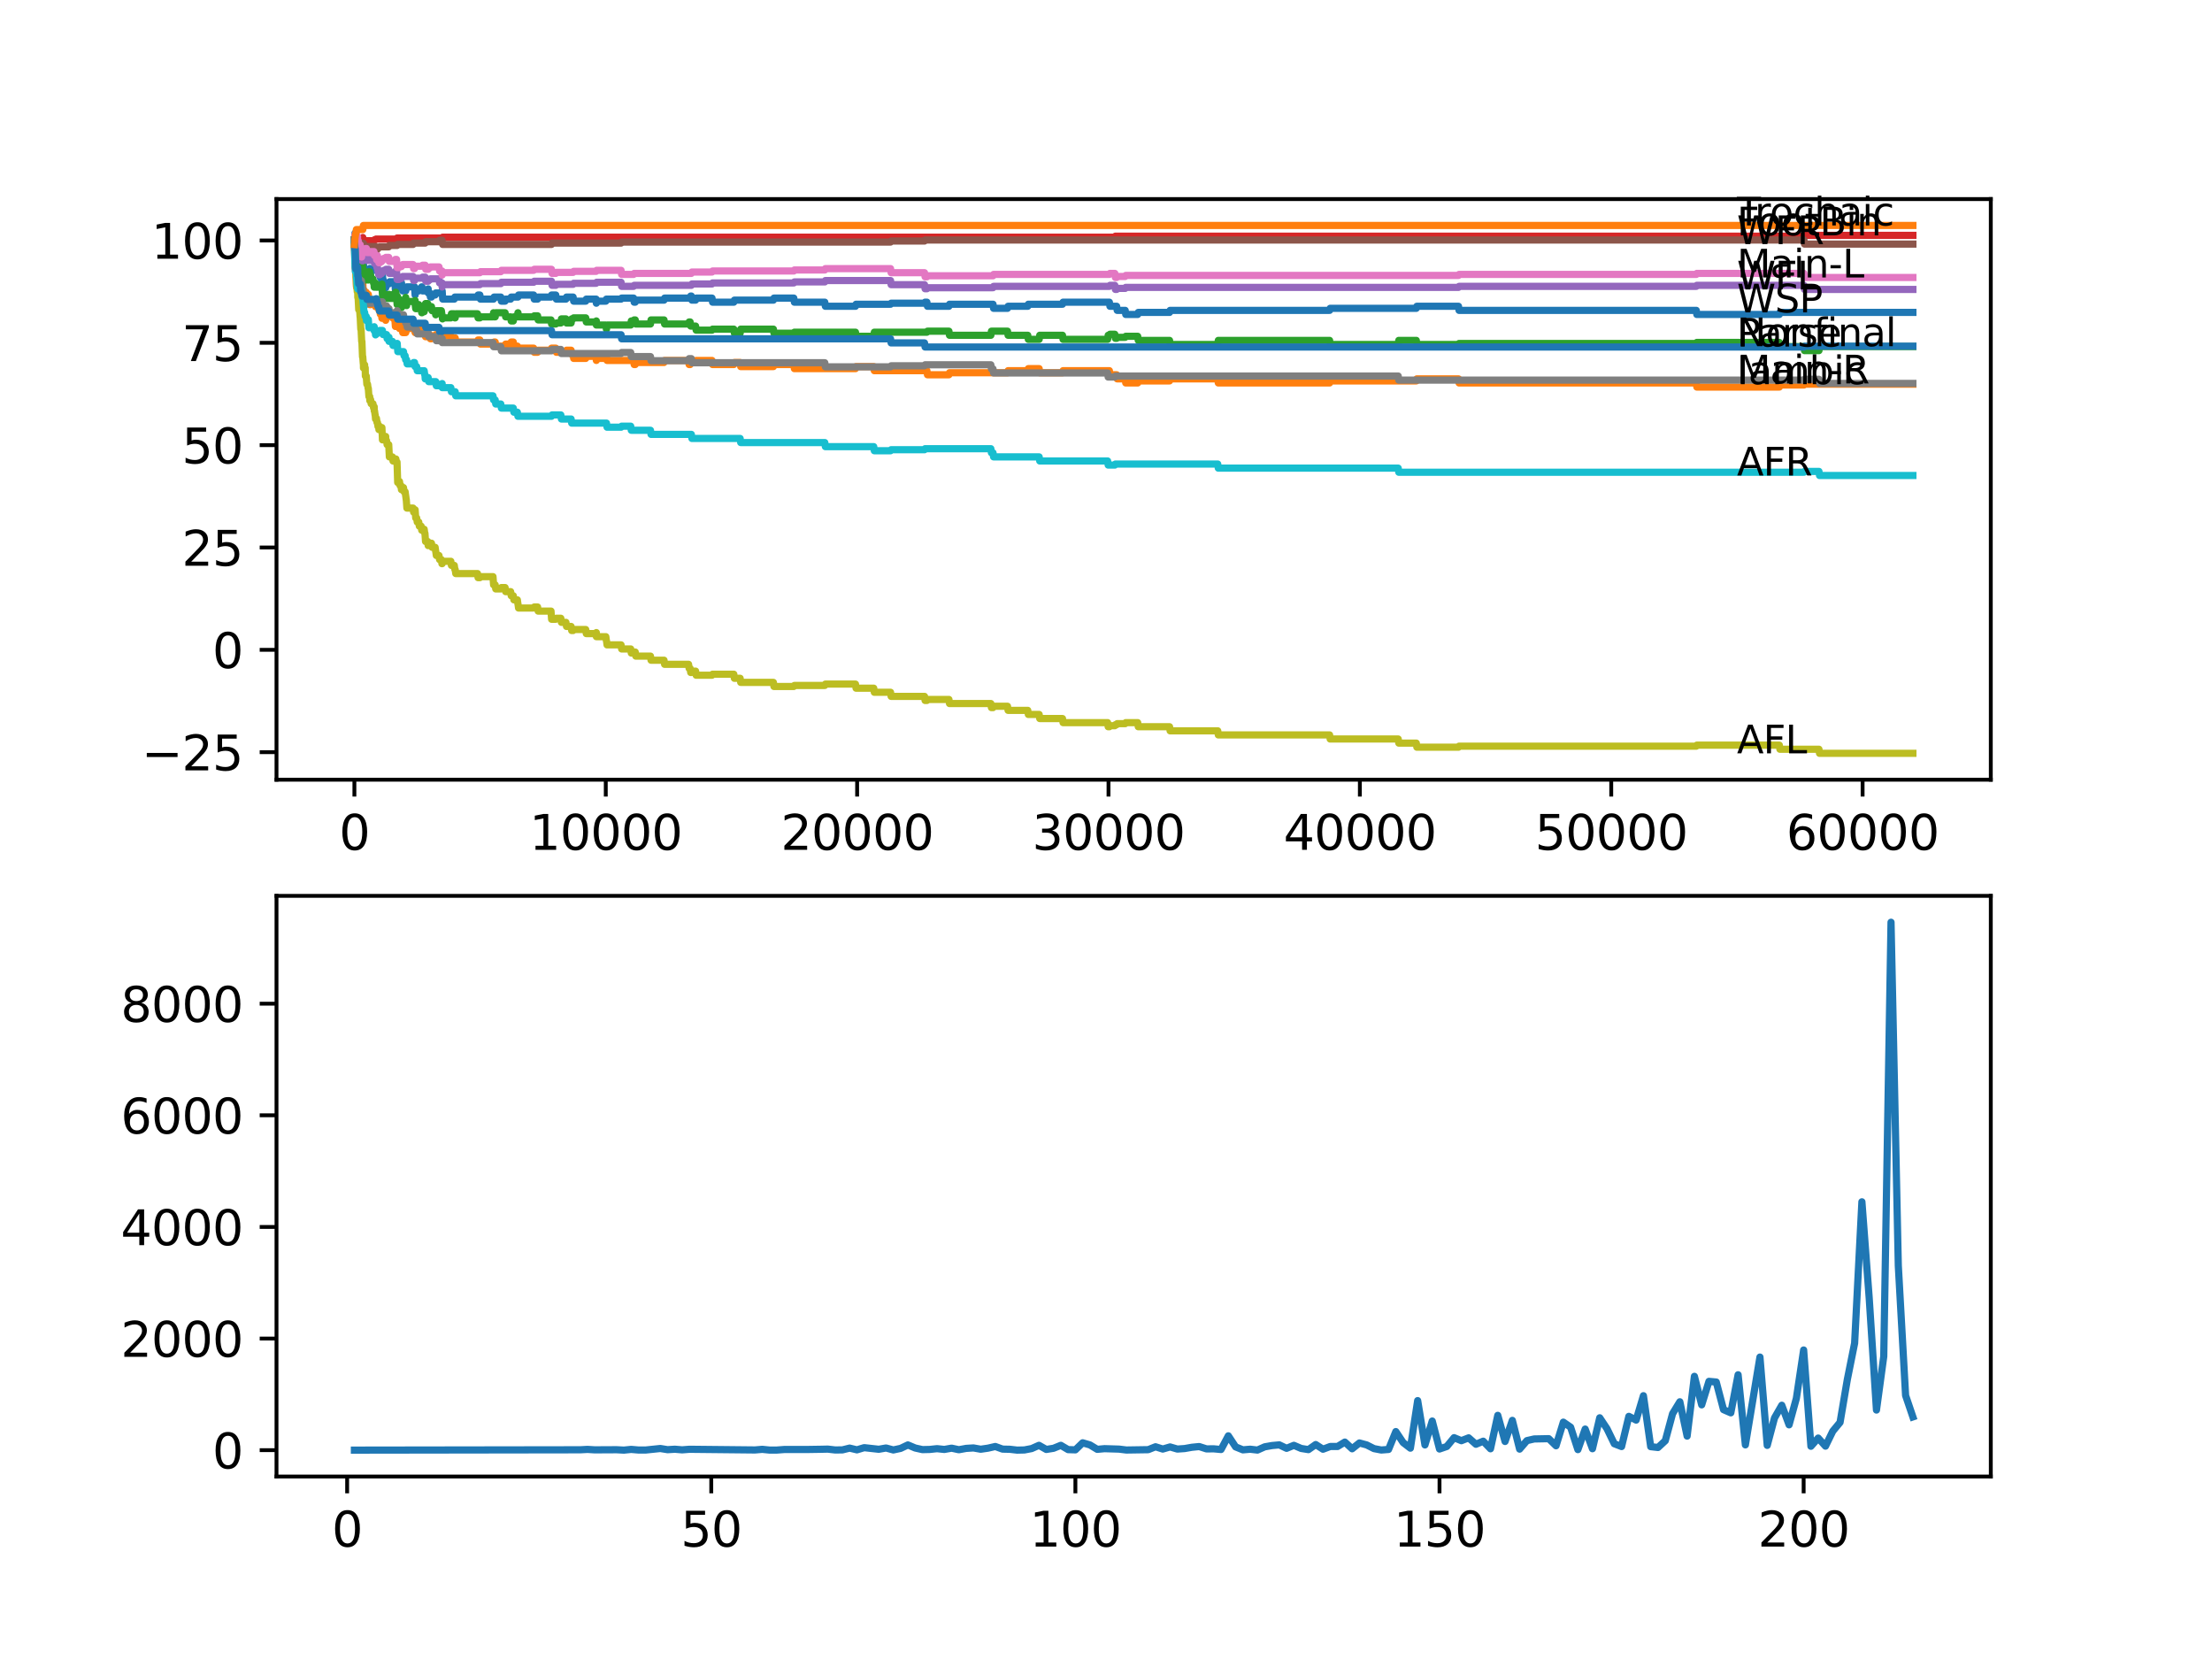 <?xml version="1.0" encoding="utf-8" standalone="no"?>
<!DOCTYPE svg PUBLIC "-//W3C//DTD SVG 1.1//EN"
  "http://www.w3.org/Graphics/SVG/1.1/DTD/svg11.dtd">
<svg xmlns:xlink="http://www.w3.org/1999/xlink" width="460.8pt" height="345.6pt" viewBox="0 0 460.8 345.6" xmlns="http://www.w3.org/2000/svg" version="1.1">
 <defs>
  <style type="text/css">*{stroke-linejoin: round; stroke-linecap: butt}</style>
 </defs>
 <g id="figure_1">
  <g id="patch_1">
   <path d="M 0 345.6 
L 460.8 345.6 
L 460.8 0 
L 0 0 
z
" style="fill: #ffffff"/>
  </g>
  <g id="axes_1">
   <g id="patch_2">
    <path d="M 57.6 162.432 
L 414.72 162.432 
L 414.72 41.472 
L 57.6 41.472 
z
" style="fill: #ffffff"/>
   </g>
   <g id="matplotlib.axis_1">
    <g id="xtick_1">
     <g id="line2d_1">
      <defs>
       <path id="ma1ab283b0d" d="M 0 0 
L 0 3.5 
" style="stroke: #000000; stroke-width: 0.8"/>
      </defs>
      <g>
       <use xlink:href="#ma1ab283b0d" x="73.827" y="162.432" style="stroke: #000000; stroke-width: 0.8"/>
      </g>
     </g>
     <g id="text_1">
      <!-- 0 -->
      <g transform="translate(70.646 177.03)scale(0.1 -0.1)">
       <defs>
        <path id="DejaVuSans-30" d="M 2034 4250 
Q 1547 4250 1301 3770 
Q 1056 3291 1056 2328 
Q 1056 1369 1301 889 
Q 1547 409 2034 409 
Q 2525 409 2770 889 
Q 3016 1369 3016 2328 
Q 3016 3291 2770 3770 
Q 2525 4250 2034 4250 
z
M 2034 4750 
Q 2819 4750 3233 4129 
Q 3647 3509 3647 2328 
Q 3647 1150 3233 529 
Q 2819 -91 2034 -91 
Q 1250 -91 836 529 
Q 422 1150 422 2328 
Q 422 3509 836 4129 
Q 1250 4750 2034 4750 
z
" transform="scale(0.016)"/>
       </defs>
       <use xlink:href="#DejaVuSans-30"/>
      </g>
     </g>
    </g>
    <g id="xtick_2">
     <g id="line2d_2">
      <g>
       <use xlink:href="#ma1ab283b0d" x="126.192" y="162.432" style="stroke: #000000; stroke-width: 0.8"/>
      </g>
     </g>
     <g id="text_2">
      <!-- 10000 -->
      <g transform="translate(110.286 177.03)scale(0.1 -0.1)">
       <defs>
        <path id="DejaVuSans-31" d="M 794 531 
L 1825 531 
L 1825 4091 
L 703 3866 
L 703 4441 
L 1819 4666 
L 2450 4666 
L 2450 531 
L 3481 531 
L 3481 0 
L 794 0 
L 794 531 
z
" transform="scale(0.016)"/>
       </defs>
       <use xlink:href="#DejaVuSans-31"/>
       <use xlink:href="#DejaVuSans-30" x="63.623"/>
       <use xlink:href="#DejaVuSans-30" x="127.246"/>
       <use xlink:href="#DejaVuSans-30" x="190.869"/>
       <use xlink:href="#DejaVuSans-30" x="254.492"/>
      </g>
     </g>
    </g>
    <g id="xtick_3">
     <g id="line2d_3">
      <g>
       <use xlink:href="#ma1ab283b0d" x="178.556" y="162.432" style="stroke: #000000; stroke-width: 0.8"/>
      </g>
     </g>
     <g id="text_3">
      <!-- 20000 -->
      <g transform="translate(162.65 177.03)scale(0.1 -0.1)">
       <defs>
        <path id="DejaVuSans-32" d="M 1228 531 
L 3431 531 
L 3431 0 
L 469 0 
L 469 531 
Q 828 903 1448 1529 
Q 2069 2156 2228 2338 
Q 2531 2678 2651 2914 
Q 2772 3150 2772 3378 
Q 2772 3750 2511 3984 
Q 2250 4219 1831 4219 
Q 1534 4219 1204 4116 
Q 875 4013 500 3803 
L 500 4441 
Q 881 4594 1212 4672 
Q 1544 4750 1819 4750 
Q 2544 4750 2975 4387 
Q 3406 4025 3406 3419 
Q 3406 3131 3298 2873 
Q 3191 2616 2906 2266 
Q 2828 2175 2409 1742 
Q 1991 1309 1228 531 
z
" transform="scale(0.016)"/>
       </defs>
       <use xlink:href="#DejaVuSans-32"/>
       <use xlink:href="#DejaVuSans-30" x="63.623"/>
       <use xlink:href="#DejaVuSans-30" x="127.246"/>
       <use xlink:href="#DejaVuSans-30" x="190.869"/>
       <use xlink:href="#DejaVuSans-30" x="254.492"/>
      </g>
     </g>
    </g>
    <g id="xtick_4">
     <g id="line2d_4">
      <g>
       <use xlink:href="#ma1ab283b0d" x="230.921" y="162.432" style="stroke: #000000; stroke-width: 0.8"/>
      </g>
     </g>
     <g id="text_4">
      <!-- 30000 -->
      <g transform="translate(215.015 177.03)scale(0.1 -0.1)">
       <defs>
        <path id="DejaVuSans-33" d="M 2597 2516 
Q 3050 2419 3304 2112 
Q 3559 1806 3559 1356 
Q 3559 666 3084 287 
Q 2609 -91 1734 -91 
Q 1441 -91 1130 -33 
Q 819 25 488 141 
L 488 750 
Q 750 597 1062 519 
Q 1375 441 1716 441 
Q 2309 441 2620 675 
Q 2931 909 2931 1356 
Q 2931 1769 2642 2001 
Q 2353 2234 1838 2234 
L 1294 2234 
L 1294 2753 
L 1863 2753 
Q 2328 2753 2575 2939 
Q 2822 3125 2822 3475 
Q 2822 3834 2567 4026 
Q 2313 4219 1838 4219 
Q 1578 4219 1281 4162 
Q 984 4106 628 3988 
L 628 4550 
Q 988 4650 1302 4700 
Q 1616 4750 1894 4750 
Q 2613 4750 3031 4423 
Q 3450 4097 3450 3541 
Q 3450 3153 3228 2886 
Q 3006 2619 2597 2516 
z
" transform="scale(0.016)"/>
       </defs>
       <use xlink:href="#DejaVuSans-33"/>
       <use xlink:href="#DejaVuSans-30" x="63.623"/>
       <use xlink:href="#DejaVuSans-30" x="127.246"/>
       <use xlink:href="#DejaVuSans-30" x="190.869"/>
       <use xlink:href="#DejaVuSans-30" x="254.492"/>
      </g>
     </g>
    </g>
    <g id="xtick_5">
     <g id="line2d_5">
      <g>
       <use xlink:href="#ma1ab283b0d" x="283.285" y="162.432" style="stroke: #000000; stroke-width: 0.8"/>
      </g>
     </g>
     <g id="text_5">
      <!-- 40000 -->
      <g transform="translate(267.379 177.03)scale(0.1 -0.1)">
       <defs>
        <path id="DejaVuSans-34" d="M 2419 4116 
L 825 1625 
L 2419 1625 
L 2419 4116 
z
M 2253 4666 
L 3047 4666 
L 3047 1625 
L 3713 1625 
L 3713 1100 
L 3047 1100 
L 3047 0 
L 2419 0 
L 2419 1100 
L 313 1100 
L 313 1709 
L 2253 4666 
z
" transform="scale(0.016)"/>
       </defs>
       <use xlink:href="#DejaVuSans-34"/>
       <use xlink:href="#DejaVuSans-30" x="63.623"/>
       <use xlink:href="#DejaVuSans-30" x="127.246"/>
       <use xlink:href="#DejaVuSans-30" x="190.869"/>
       <use xlink:href="#DejaVuSans-30" x="254.492"/>
      </g>
     </g>
    </g>
    <g id="xtick_6">
     <g id="line2d_6">
      <g>
       <use xlink:href="#ma1ab283b0d" x="335.65" y="162.432" style="stroke: #000000; stroke-width: 0.8"/>
      </g>
     </g>
     <g id="text_6">
      <!-- 50000 -->
      <g transform="translate(319.744 177.03)scale(0.1 -0.1)">
       <defs>
        <path id="DejaVuSans-35" d="M 691 4666 
L 3169 4666 
L 3169 4134 
L 1269 4134 
L 1269 2991 
Q 1406 3038 1543 3061 
Q 1681 3084 1819 3084 
Q 2600 3084 3056 2656 
Q 3513 2228 3513 1497 
Q 3513 744 3044 326 
Q 2575 -91 1722 -91 
Q 1428 -91 1123 -41 
Q 819 9 494 109 
L 494 744 
Q 775 591 1075 516 
Q 1375 441 1709 441 
Q 2250 441 2565 725 
Q 2881 1009 2881 1497 
Q 2881 1984 2565 2268 
Q 2250 2553 1709 2553 
Q 1456 2553 1204 2497 
Q 953 2441 691 2322 
L 691 4666 
z
" transform="scale(0.016)"/>
       </defs>
       <use xlink:href="#DejaVuSans-35"/>
       <use xlink:href="#DejaVuSans-30" x="63.623"/>
       <use xlink:href="#DejaVuSans-30" x="127.246"/>
       <use xlink:href="#DejaVuSans-30" x="190.869"/>
       <use xlink:href="#DejaVuSans-30" x="254.492"/>
      </g>
     </g>
    </g>
    <g id="xtick_7">
     <g id="line2d_7">
      <g>
       <use xlink:href="#ma1ab283b0d" x="388.014" y="162.432" style="stroke: #000000; stroke-width: 0.8"/>
      </g>
     </g>
     <g id="text_7">
      <!-- 60000 -->
      <g transform="translate(372.108 177.03)scale(0.1 -0.1)">
       <defs>
        <path id="DejaVuSans-36" d="M 2113 2584 
Q 1688 2584 1439 2293 
Q 1191 2003 1191 1497 
Q 1191 994 1439 701 
Q 1688 409 2113 409 
Q 2538 409 2786 701 
Q 3034 994 3034 1497 
Q 3034 2003 2786 2293 
Q 2538 2584 2113 2584 
z
M 3366 4563 
L 3366 3988 
Q 3128 4100 2886 4159 
Q 2644 4219 2406 4219 
Q 1781 4219 1451 3797 
Q 1122 3375 1075 2522 
Q 1259 2794 1537 2939 
Q 1816 3084 2150 3084 
Q 2853 3084 3261 2657 
Q 3669 2231 3669 1497 
Q 3669 778 3244 343 
Q 2819 -91 2113 -91 
Q 1303 -91 875 529 
Q 447 1150 447 2328 
Q 447 3434 972 4092 
Q 1497 4750 2381 4750 
Q 2619 4750 2861 4703 
Q 3103 4656 3366 4563 
z
" transform="scale(0.016)"/>
       </defs>
       <use xlink:href="#DejaVuSans-36"/>
       <use xlink:href="#DejaVuSans-30" x="63.623"/>
       <use xlink:href="#DejaVuSans-30" x="127.246"/>
       <use xlink:href="#DejaVuSans-30" x="190.869"/>
       <use xlink:href="#DejaVuSans-30" x="254.492"/>
      </g>
     </g>
    </g>
   </g>
   <g id="matplotlib.axis_2">
    <g id="ytick_1">
     <g id="line2d_8">
      <defs>
       <path id="m0756d0716b" d="M 0 0 
L -3.5 0 
" style="stroke: #000000; stroke-width: 0.8"/>
      </defs>
      <g>
       <use xlink:href="#m0756d0716b" x="57.6" y="156.686" style="stroke: #000000; stroke-width: 0.8"/>
      </g>
     </g>
     <g id="text_8">
      <!-- −25 -->
      <g transform="translate(29.495 160.485)scale(0.1 -0.1)">
       <defs>
        <path id="DejaVuSans-2212" d="M 678 2272 
L 4684 2272 
L 4684 1741 
L 678 1741 
L 678 2272 
z
" transform="scale(0.016)"/>
       </defs>
       <use xlink:href="#DejaVuSans-2212"/>
       <use xlink:href="#DejaVuSans-32" x="83.789"/>
       <use xlink:href="#DejaVuSans-35" x="147.412"/>
      </g>
     </g>
    </g>
    <g id="ytick_2">
     <g id="line2d_9">
      <g>
       <use xlink:href="#m0756d0716b" x="57.6" y="135.368" style="stroke: #000000; stroke-width: 0.8"/>
      </g>
     </g>
     <g id="text_9">
      <!-- 0 -->
      <g transform="translate(44.237 139.167)scale(0.1 -0.1)">
       <use xlink:href="#DejaVuSans-30"/>
      </g>
     </g>
    </g>
    <g id="ytick_3">
     <g id="line2d_10">
      <g>
       <use xlink:href="#m0756d0716b" x="57.6" y="114.05" style="stroke: #000000; stroke-width: 0.8"/>
      </g>
     </g>
     <g id="text_10">
      <!-- 25 -->
      <g transform="translate(37.875 117.85)scale(0.1 -0.1)">
       <use xlink:href="#DejaVuSans-32"/>
       <use xlink:href="#DejaVuSans-35" x="63.623"/>
      </g>
     </g>
    </g>
    <g id="ytick_4">
     <g id="line2d_11">
      <g>
       <use xlink:href="#m0756d0716b" x="57.6" y="92.733" style="stroke: #000000; stroke-width: 0.8"/>
      </g>
     </g>
     <g id="text_11">
      <!-- 50 -->
      <g transform="translate(37.875 96.532)scale(0.1 -0.1)">
       <use xlink:href="#DejaVuSans-35"/>
       <use xlink:href="#DejaVuSans-30" x="63.623"/>
      </g>
     </g>
    </g>
    <g id="ytick_5">
     <g id="line2d_12">
      <g>
       <use xlink:href="#m0756d0716b" x="57.6" y="71.415" style="stroke: #000000; stroke-width: 0.8"/>
      </g>
     </g>
     <g id="text_12">
      <!-- 75 -->
      <g transform="translate(37.875 75.214)scale(0.1 -0.1)">
       <defs>
        <path id="DejaVuSans-37" d="M 525 4666 
L 3525 4666 
L 3525 4397 
L 1831 0 
L 1172 0 
L 2766 4134 
L 525 4134 
L 525 4666 
z
" transform="scale(0.016)"/>
       </defs>
       <use xlink:href="#DejaVuSans-37"/>
       <use xlink:href="#DejaVuSans-35" x="63.623"/>
      </g>
     </g>
    </g>
    <g id="ytick_6">
     <g id="line2d_13">
      <g>
       <use xlink:href="#m0756d0716b" x="57.6" y="50.097" style="stroke: #000000; stroke-width: 0.8"/>
      </g>
     </g>
     <g id="text_13">
      <!-- 100 -->
      <g transform="translate(31.512 53.896)scale(0.1 -0.1)">
       <use xlink:href="#DejaVuSans-31"/>
       <use xlink:href="#DejaVuSans-30" x="63.623"/>
       <use xlink:href="#DejaVuSans-30" x="127.246"/>
      </g>
     </g>
    </g>
   </g>
   <g id="line2d_14">
    <path d="M 73.833 49.975 
L 73.943 48.596 
L 73.953 49.449 
L 73.974 49.449 
L 74.089 50.87 
L 74.095 50.87 
L 74.121 50.586 
L 74.147 52.292 
L 74.178 52.292 
L 74.231 52.292 
L 74.314 53.571 
L 74.346 53.144 
L 74.388 53.144 
L 74.419 52.718 
L 74.466 54.423 
L 74.482 54.423 
L 74.524 54.423 
L 74.634 53.571 
L 74.754 55.276 
L 74.896 55.276 
L 75.016 54.423 
L 75.22 54.423 
L 75.336 53.997 
L 75.419 53.997 
L 75.472 53.571 
L 75.477 54.423 
L 75.529 53.997 
L 75.571 53.997 
L 75.582 53.571 
L 75.597 55.276 
L 75.665 55.276 
L 75.707 55.276 
L 75.718 54.85 
L 75.786 56.555 
L 75.802 56.555 
L 75.875 56.555 
L 75.959 57.408 
L 75.985 56.981 
L 76.058 56.981 
L 76.079 57.834 
L 76.168 56.981 
L 76.331 56.981 
L 76.446 56.768 
L 76.566 56.768 
L 76.681 56.342 
L 77.016 56.342 
L 77.037 55.916 
L 77.043 56.768 
L 77.121 56.768 
L 77.205 56.768 
L 77.32 56.342 
L 77.697 56.342 
L 77.812 55.916 
L 78.022 55.916 
L 78.137 55.489 
L 78.231 55.489 
L 78.347 56.342 
L 78.839 56.342 
L 78.928 57.195 
L 78.949 56.981 
L 79.116 56.981 
L 79.232 57.834 
L 79.462 57.834 
L 79.561 58.687 
L 79.572 58.261 
L 79.645 58.261 
L 79.671 57.408 
L 79.755 58.261 
L 79.823 58.261 
L 79.938 59.113 
L 80.279 59.113 
L 80.347 59.966 
L 80.389 59.54 
L 80.525 59.54 
L 80.64 59.113 
L 81.064 59.113 
L 81.179 58.687 
L 82.248 58.687 
L 82.368 60.392 
L 82.468 60.392 
L 82.583 59.966 
L 82.709 59.966 
L 82.829 58.9 
L 83.117 58.9 
L 83.222 59.753 
L 83.227 59.326 
L 83.525 59.326 
L 83.63 58.9 
L 83.745 59.753 
L 83.782 59.753 
L 83.897 60.605 
L 84.515 60.605 
L 84.63 60.179 
L 84.641 60.179 
L 84.756 59.753 
L 86.358 59.753 
L 86.479 61.458 
L 86.599 60.605 
L 87.238 60.605 
L 87.353 60.179 
L 87.735 60.179 
L 87.851 59.753 
L 87.908 59.753 
L 88.024 60.605 
L 89.107 60.605 
L 89.196 60.179 
L 89.202 61.032 
L 89.212 61.032 
L 89.542 61.032 
L 89.657 61.885 
L 89.888 61.885 
L 90.003 61.458 
L 90.647 61.458 
L 90.762 61.032 
L 91.946 61.032 
L 92.061 60.605 
L 92.108 60.605 
L 92.228 62.311 
L 94.637 62.311 
L 94.752 61.885 
L 99.476 61.885 
L 99.591 61.458 
L 99.968 61.458 
L 100.083 62.311 
L 102.811 62.311 
L 102.926 61.885 
L 104.33 61.885 
L 104.445 62.737 
L 105.22 62.737 
L 105.335 62.311 
L 106.377 62.311 
L 106.492 61.885 
L 107.906 61.885 
L 108.021 61.458 
L 111.174 61.458 
L 111.289 62.311 
L 111.991 62.311 
L 112.106 61.885 
L 114.787 61.885 
L 114.902 61.458 
L 115.782 61.458 
L 115.897 62.311 
L 117.897 62.311 
L 118.013 61.885 
L 119.39 61.885 
L 119.505 62.737 
L 122.019 62.737 
L 122.134 62.311 
L 124.176 62.311 
L 124.228 63.164 
L 124.286 62.737 
L 126.208 62.737 
L 126.323 62.311 
L 129.381 62.311 
L 129.496 62.098 
L 131.994 62.098 
L 132.109 62.95 
L 132.334 62.95 
L 132.45 62.524 
L 138.33 62.524 
L 138.445 62.098 
L 143.771 62.098 
L 143.886 61.671 
L 144.022 61.671 
L 144.137 62.524 
L 144.907 62.524 
L 145.022 62.098 
L 148.326 62.098 
L 148.442 62.95 
L 152.866 62.95 
L 152.982 62.524 
L 161.114 62.524 
L 161.229 62.098 
L 165.366 62.098 
L 165.481 62.95 
L 171.822 62.95 
L 171.938 63.803 
L 178.216 63.803 
L 178.331 63.377 
L 185.521 63.377 
L 185.636 63.164 
L 192.595 63.164 
L 192.711 62.95 
L 193.093 62.95 
L 193.208 63.803 
L 197.68 63.803 
L 197.795 63.377 
L 206.865 63.377 
L 206.98 64.23 
L 209.886 64.23 
L 210.001 63.803 
L 214.101 63.803 
L 214.217 63.377 
L 221.338 63.377 
L 221.453 62.95 
L 231.104 62.95 
L 231.219 63.803 
L 232.618 63.803 
L 232.733 64.656 
L 234.398 64.656 
L 234.513 65.509 
L 237.006 65.509 
L 237.121 65.082 
L 243.64 65.082 
L 243.755 64.656 
L 276.981 64.656 
L 277.096 64.23 
L 295.041 64.23 
L 295.156 63.803 
L 303.833 63.803 
L 303.948 64.656 
L 353.365 64.656 
L 353.48 65.509 
L 370.671 65.509 
L 370.786 65.082 
L 398.487 65.082 
L 398.487 65.082 
" clip-path="url(#p6e9631adb2)" style="fill: none; stroke: #1f77b4; stroke-width: 1.5; stroke-linecap: square"/>
   </g>
   <g id="line2d_15">
    <path d="M 73.833 49.975 
L 73.943 53.812 
L 73.964 53.642 
L 73.974 53.642 
L 74.1 56.2 
L 74.121 56.2 
L 74.246 59.611 
L 74.278 59.014 
L 74.283 59.866 
L 74.356 59.44 
L 74.388 59.44 
L 74.508 58.63 
L 74.529 58.63 
L 74.634 58.346 
L 74.754 60.051 
L 74.896 60.051 
L 75.016 59.199 
L 75.22 59.199 
L 75.336 58.772 
L 75.393 58.772 
L 75.493 60.051 
L 75.508 59.625 
L 75.571 59.625 
L 75.592 59.199 
L 75.66 60.904 
L 75.665 60.904 
L 75.707 60.904 
L 75.823 60.478 
L 75.875 60.478 
L 75.959 61.33 
L 75.985 60.904 
L 76.058 60.904 
L 76.079 61.757 
L 76.168 60.904 
L 76.299 60.904 
L 76.414 61.757 
L 76.566 61.757 
L 76.681 61.33 
L 76.728 61.33 
L 76.849 63.036 
L 77.016 63.036 
L 77.037 62.609 
L 77.043 63.462 
L 77.121 63.462 
L 77.205 63.462 
L 77.32 63.036 
L 77.697 63.036 
L 77.812 62.609 
L 77.954 62.609 
L 78.022 63.462 
L 78.064 63.036 
L 78.163 63.036 
L 78.231 63.888 
L 78.278 63.746 
L 78.839 63.746 
L 78.954 64.599 
L 79.116 64.599 
L 79.232 65.452 
L 79.462 65.452 
L 79.561 66.304 
L 79.572 65.878 
L 79.645 65.878 
L 79.766 65.025 
L 79.823 65.025 
L 79.938 65.878 
L 80.279 65.878 
L 80.347 66.731 
L 80.389 66.304 
L 80.525 66.304 
L 80.64 65.878 
L 81.064 65.878 
L 81.179 65.452 
L 81.755 65.452 
L 81.871 66.304 
L 82.248 66.304 
L 82.368 68.01 
L 82.468 68.01 
L 82.583 67.584 
L 82.709 67.584 
L 82.745 67.157 
L 82.75 68.01 
L 82.818 67.584 
L 83.117 67.584 
L 83.222 68.436 
L 83.227 68.01 
L 83.525 68.01 
L 83.63 67.584 
L 83.745 68.436 
L 83.782 68.436 
L 83.897 69.289 
L 84.515 69.289 
L 84.63 68.863 
L 84.641 68.863 
L 84.756 68.436 
L 86.39 68.436 
L 86.479 69.289 
L 86.5 68.436 
L 87.238 68.436 
L 87.353 68.01 
L 87.735 68.01 
L 87.851 67.584 
L 87.908 67.584 
L 88.024 68.436 
L 88.364 68.436 
L 88.479 69.289 
L 88.526 69.289 
L 88.641 70.142 
L 89.107 70.142 
L 89.223 69.715 
L 89.542 69.715 
L 89.657 70.568 
L 89.888 70.568 
L 90.003 70.142 
L 90.647 70.142 
L 90.762 69.715 
L 91.946 69.715 
L 92.061 69.289 
L 92.092 69.289 
L 92.176 69.118 
L 92.181 69.971 
L 93.92 69.971 
L 94.035 70.824 
L 94.637 70.824 
L 94.752 70.397 
L 94.826 70.397 
L 94.941 71.25 
L 99.476 71.25 
L 99.591 70.824 
L 99.968 70.824 
L 100.083 71.677 
L 102.811 71.677 
L 102.926 71.25 
L 103.157 71.25 
L 103.272 72.103 
L 105.22 72.103 
L 105.335 71.677 
L 106.377 71.677 
L 106.492 71.25 
L 106.932 71.25 
L 107.048 72.103 
L 107.775 72.103 
L 107.891 72.956 
L 107.906 72.956 
L 108.021 72.529 
L 111.174 72.529 
L 111.289 73.382 
L 111.991 73.382 
L 112.106 72.956 
L 114.787 72.956 
L 114.902 72.529 
L 115.782 72.529 
L 115.897 73.382 
L 117.897 73.382 
L 118.013 72.956 
L 118.976 72.956 
L 119.091 73.808 
L 119.39 73.808 
L 119.505 74.661 
L 122.019 74.661 
L 122.134 74.235 
L 124.176 74.235 
L 124.228 75.087 
L 124.286 74.661 
L 126.208 74.661 
L 126.323 74.235 
L 126.344 74.235 
L 126.459 75.087 
L 131.994 75.087 
L 132.109 75.94 
L 132.334 75.94 
L 132.45 75.514 
L 138.33 75.514 
L 138.445 75.087 
L 143.441 75.087 
L 143.556 75.94 
L 143.771 75.94 
L 143.886 75.514 
L 144.907 75.514 
L 145.022 75.087 
L 148.326 75.087 
L 148.442 75.94 
L 152.866 75.94 
L 152.982 75.514 
L 154.186 75.514 
L 154.301 76.367 
L 161.114 76.367 
L 161.229 75.94 
L 165.366 75.94 
L 165.481 76.793 
L 178.216 76.793 
L 178.331 76.367 
L 182.018 76.367 
L 182.133 77.219 
L 193.093 77.219 
L 193.208 78.072 
L 197.68 78.072 
L 197.795 77.646 
L 209.886 77.646 
L 210.001 77.219 
L 214.101 77.219 
L 214.217 76.793 
L 216.479 76.793 
L 216.594 77.646 
L 221.338 77.646 
L 221.453 77.219 
L 231.104 77.219 
L 231.219 78.072 
L 232.618 78.072 
L 232.733 78.925 
L 234.398 78.925 
L 234.513 79.777 
L 237.006 79.777 
L 237.121 79.351 
L 243.64 79.351 
L 243.755 78.925 
L 253.679 78.925 
L 253.794 79.777 
L 276.981 79.777 
L 277.096 79.351 
L 295.041 79.351 
L 295.156 78.925 
L 303.833 78.925 
L 303.948 79.777 
L 353.365 79.777 
L 353.48 80.63 
L 370.671 80.63 
L 370.786 80.204 
L 375.803 80.204 
L 375.918 80.033 
L 398.487 80.033 
L 398.487 80.033 
" clip-path="url(#p6e9631adb2)" style="fill: none; stroke: #ff7f0e; stroke-width: 1.5; stroke-linecap: square"/>
   </g>
   <g id="line2d_16">
    <path d="M 73.833 49.975 
L 73.843 49.975 
L 73.88 49.478 
L 73.901 51.183 
L 73.917 50.899 
L 74.006 54.139 
L 74.037 53.713 
L 74.079 52.576 
L 74.115 53.997 
L 74.147 53.571 
L 74.178 53.571 
L 74.294 52.505 
L 74.388 52.505 
L 74.519 55.916 
L 74.524 55.916 
L 74.644 55.134 
L 74.896 55.134 
L 75.011 55.987 
L 75.147 55.987 
L 75.22 55.134 
L 75.257 55.987 
L 75.288 55.987 
L 75.404 54.708 
L 75.419 54.708 
L 75.535 55.56 
L 75.571 55.56 
L 75.592 57.266 
L 75.681 56.2 
L 75.718 56.2 
L 75.833 57.053 
L 75.875 57.053 
L 75.99 56.839 
L 76.058 56.839 
L 76.079 56.626 
L 76.111 58.332 
L 76.132 58.332 
L 76.299 58.332 
L 76.414 57.479 
L 76.566 57.479 
L 76.681 58.332 
L 76.728 58.332 
L 76.849 56.626 
L 77.016 56.626 
L 77.037 57.479 
L 77.126 57.266 
L 77.205 57.266 
L 77.32 58.118 
L 77.697 58.118 
L 77.812 58.971 
L 77.901 58.971 
L 77.954 59.824 
L 78.011 58.971 
L 78.022 58.971 
L 78.137 59.824 
L 78.163 59.824 
L 78.231 58.971 
L 78.273 59.824 
L 78.839 59.824 
L 78.954 59.611 
L 79.116 59.611 
L 79.232 59.397 
L 79.462 59.397 
L 79.561 59.184 
L 79.687 61.742 
L 79.823 61.742 
L 79.938 61.529 
L 80.279 61.529 
L 80.347 61.316 
L 80.352 62.169 
L 80.373 62.169 
L 81.033 62.169 
L 81.064 61.316 
L 81.143 62.169 
L 81.755 62.169 
L 81.871 61.316 
L 82.248 61.316 
L 82.368 60.89 
L 82.468 60.89 
L 82.583 61.742 
L 82.609 61.742 
L 82.729 63.448 
L 82.745 63.448 
L 82.798 61.742 
L 82.86 62.595 
L 83.117 62.595 
L 83.222 62.382 
L 83.337 63.235 
L 83.525 63.235 
L 83.63 64.087 
L 83.635 63.874 
L 83.782 63.874 
L 83.897 63.661 
L 84.054 63.661 
L 84.169 62.808 
L 84.395 62.808 
L 84.51 61.956 
L 84.515 61.956 
L 84.63 62.808 
L 84.641 62.808 
L 84.704 63.661 
L 84.751 62.808 
L 86.39 62.808 
L 86.479 62.595 
L 86.484 63.448 
L 86.489 63.448 
L 86.604 64.301 
L 86.803 64.301 
L 86.919 63.448 
L 87.238 63.448 
L 87.353 64.301 
L 87.735 64.301 
L 87.851 65.153 
L 87.908 65.153 
L 88.024 64.94 
L 88.364 64.94 
L 88.479 64.087 
L 88.526 64.087 
L 88.641 63.235 
L 89.107 63.235 
L 89.223 64.087 
L 89.542 64.087 
L 89.657 63.874 
L 89.888 63.874 
L 90.003 64.727 
L 90.647 64.727 
L 90.762 65.58 
L 90.778 65.58 
L 90.893 64.727 
L 91.946 64.727 
L 92.061 65.58 
L 92.092 65.58 
L 92.176 66.432 
L 92.202 66.219 
L 93.92 66.219 
L 94.035 65.366 
L 94.637 65.366 
L 94.752 66.219 
L 94.826 66.219 
L 94.941 65.366 
L 99.476 65.366 
L 99.591 66.219 
L 99.968 66.219 
L 100.083 66.006 
L 102.701 66.006 
L 102.811 65.153 
L 102.926 66.006 
L 103.157 66.006 
L 103.272 65.153 
L 105.22 65.153 
L 105.335 66.006 
L 106.377 66.006 
L 106.492 66.859 
L 106.932 66.859 
L 107.048 66.006 
L 107.775 66.006 
L 107.891 65.153 
L 107.906 65.153 
L 108.021 66.006 
L 111.174 66.006 
L 111.289 65.793 
L 111.991 65.793 
L 112.106 66.646 
L 114.787 66.646 
L 114.902 67.498 
L 115.782 67.498 
L 115.897 67.285 
L 116.834 67.285 
L 116.95 66.432 
L 117.897 66.432 
L 118.013 67.285 
L 118.976 67.285 
L 119.091 66.432 
L 119.39 66.432 
L 119.505 66.219 
L 122.019 66.219 
L 122.134 67.072 
L 124.176 67.072 
L 124.228 66.859 
L 124.234 67.711 
L 124.27 67.711 
L 126.208 67.711 
L 126.323 68.564 
L 126.344 68.564 
L 126.459 67.711 
L 131.392 67.711 
L 131.507 66.859 
L 131.994 66.859 
L 132.109 66.646 
L 132.334 66.646 
L 132.45 67.498 
L 135.508 67.498 
L 135.623 66.646 
L 138.33 66.646 
L 138.445 67.498 
L 143.441 67.498 
L 143.556 67.072 
L 143.771 67.072 
L 143.886 67.925 
L 144.907 67.925 
L 145.022 68.777 
L 148.326 68.777 
L 148.442 68.564 
L 152.866 68.564 
L 152.982 69.417 
L 154.186 69.417 
L 154.301 68.564 
L 161.114 68.564 
L 161.229 69.417 
L 165.366 69.417 
L 165.481 69.204 
L 178.216 69.204 
L 178.331 70.056 
L 182.018 70.056 
L 182.133 69.204 
L 193.093 69.204 
L 193.208 68.991 
L 197.68 68.991 
L 197.795 69.843 
L 206.414 69.843 
L 206.53 68.991 
L 209.886 68.991 
L 210.001 69.843 
L 214.101 69.843 
L 214.217 70.696 
L 216.479 70.696 
L 216.594 69.843 
L 221.338 69.843 
L 221.453 70.696 
L 230.738 70.696 
L 230.853 69.843 
L 231.104 69.843 
L 231.219 69.63 
L 232.241 69.63 
L 232.356 70.483 
L 232.618 70.483 
L 232.733 70.27 
L 234.398 70.27 
L 234.513 70.056 
L 237.006 70.056 
L 237.121 70.909 
L 243.64 70.909 
L 243.755 71.762 
L 253.679 71.762 
L 253.794 70.909 
L 276.981 70.909 
L 277.096 71.762 
L 291.276 71.762 
L 291.391 70.909 
L 295.041 70.909 
L 295.156 71.762 
L 303.833 71.762 
L 303.948 71.549 
L 353.365 71.549 
L 353.48 71.335 
L 370.671 71.335 
L 370.786 72.188 
L 375.803 72.188 
L 375.918 73.041 
L 378.924 73.041 
L 379.039 72.188 
L 398.487 72.188 
L 398.487 72.188 
" clip-path="url(#p6e9631adb2)" style="fill: none; stroke: #2ca02c; stroke-width: 1.5; stroke-linecap: square"/>
   </g>
   <g id="line2d_17">
    <path d="M 73.833 50.097 
L 73.896 50.097 
L 73.932 49.315 
L 73.948 51.021 
L 73.979 51.021 
L 73.99 51.021 
L 74.105 50.523 
L 74.11 50.523 
L 74.236 49.884 
L 74.252 49.884 
L 74.367 49.713 
L 74.419 49.713 
L 74.461 50.566 
L 74.529 50.111 
L 74.634 50.111 
L 74.754 49.685 
L 75.472 49.685 
L 75.582 49.471 
L 75.697 50.324 
L 75.718 50.324 
L 75.833 50.154 
L 77.901 50.154 
L 78.017 49.94 
L 78.231 49.94 
L 78.347 49.798 
L 82.609 49.798 
L 82.724 49.585 
L 92.092 49.585 
L 92.207 49.415 
L 232.241 49.415 
L 232.356 49.201 
L 375.803 49.201 
L 375.918 49.031 
L 398.487 49.031 
L 398.487 49.031 
" clip-path="url(#p6e9631adb2)" style="fill: none; stroke: #d62728; stroke-width: 1.5; stroke-linecap: square"/>
   </g>
   <g id="line2d_18">
    <path d="M 73.833 49.975 
L 73.932 49.975 
L 74.053 49.634 
L 74.252 49.634 
L 74.278 50.487 
L 74.362 50.273 
L 74.419 50.273 
L 74.482 50.06 
L 74.487 50.913 
L 74.513 50.913 
L 74.618 50.913 
L 74.733 51.766 
L 75.032 51.766 
L 75.152 53.471 
L 75.309 53.471 
L 75.425 54.324 
L 75.592 54.324 
L 75.707 54.111 
L 75.781 54.111 
L 75.896 53.613 
L 76.058 53.613 
L 76.173 53.4 
L 76.331 53.4 
L 76.446 54.253 
L 77.037 54.253 
L 77.153 54.04 
L 77.901 54.04 
L 78.017 54.892 
L 78.42 54.892 
L 78.535 55.745 
L 78.629 55.745 
L 78.745 56.598 
L 78.839 56.598 
L 78.928 56.385 
L 78.933 57.237 
L 79.116 57.237 
L 79.232 57.024 
L 79.462 57.024 
L 79.577 56.811 
L 79.671 56.811 
L 79.787 56.527 
L 79.823 56.527 
L 79.938 56.313 
L 80.279 56.313 
L 80.394 56.1 
L 80.98 56.1 
L 81.096 56.953 
L 82.248 56.953 
L 82.368 56.527 
L 82.609 56.527 
L 82.729 58.232 
L 83.117 58.232 
L 83.232 58.019 
L 83.63 58.019 
L 83.745 57.806 
L 83.782 57.806 
L 83.897 57.593 
L 86.049 57.593 
L 86.165 58.445 
L 86.358 58.445 
L 86.474 57.948 
L 87.908 57.948 
L 88.024 57.735 
L 88.579 57.735 
L 88.694 58.587 
L 89.196 58.587 
L 89.312 58.303 
L 89.542 58.303 
L 89.657 58.09 
L 91.453 58.09 
L 91.569 58.943 
L 92.092 58.943 
L 92.108 59.795 
L 92.202 59.298 
L 99.968 59.298 
L 100.083 59.085 
L 104.33 59.085 
L 104.445 58.801 
L 111.174 58.801 
L 111.289 58.587 
L 114.886 58.587 
L 115.002 59.44 
L 115.782 59.44 
L 115.897 59.227 
L 119.39 59.227 
L 119.505 59.014 
L 124.176 59.014 
L 124.291 58.801 
L 129.381 58.801 
L 129.496 59.653 
L 131.994 59.653 
L 132.109 59.44 
L 144.022 59.44 
L 144.137 59.156 
L 148.326 59.156 
L 148.442 58.943 
L 165.366 58.943 
L 165.481 58.73 
L 171.822 58.73 
L 171.938 58.445 
L 185.521 58.445 
L 185.636 59.298 
L 192.595 59.298 
L 192.711 60.151 
L 193.093 60.151 
L 193.208 59.938 
L 206.865 59.938 
L 206.98 59.653 
L 231.104 59.653 
L 231.219 59.44 
L 232.241 59.44 
L 232.356 60.293 
L 232.618 60.293 
L 232.733 60.08 
L 234.398 60.08 
L 234.513 59.866 
L 303.833 59.866 
L 303.948 59.653 
L 353.365 59.653 
L 353.48 59.44 
L 375.803 59.44 
L 375.918 60.293 
L 398.487 60.293 
L 398.487 60.293 
" clip-path="url(#p6e9631adb2)" style="fill: none; stroke: #9467bd; stroke-width: 1.5; stroke-linecap: square"/>
   </g>
   <g id="line2d_19">
    <path d="M 73.833 50.95 
L 73.869 50.95 
L 73.88 50.736 
L 73.922 52.158 
L 73.943 51.987 
L 74 52.84 
L 74.053 51.987 
L 74.074 51.987 
L 74.199 50.992 
L 74.252 50.992 
L 74.367 51.845 
L 74.482 51.845 
L 74.524 52.698 
L 74.592 52.129 
L 74.602 52.129 
L 74.723 51.561 
L 75.032 51.561 
L 75.152 50.992 
L 75.309 50.992 
L 75.425 50.708 
L 75.718 50.708 
L 75.833 51.561 
L 76.331 51.561 
L 76.446 51.347 
L 78.231 51.347 
L 78.347 52.2 
L 78.42 52.2 
L 78.535 51.916 
L 78.629 51.916 
L 78.745 51.632 
L 78.928 51.632 
L 79.043 51.419 
L 80.98 51.419 
L 81.096 51.134 
L 82.724 51.134 
L 82.839 50.921 
L 86.049 50.921 
L 86.165 50.637 
L 88.579 50.637 
L 88.694 50.353 
L 91.453 50.353 
L 91.569 50.068 
L 92.092 50.068 
L 92.207 50.921 
L 114.886 50.921 
L 115.002 50.637 
L 129.381 50.637 
L 129.496 50.424 
L 185.521 50.424 
L 185.636 50.21 
L 192.595 50.21 
L 192.711 49.997 
L 375.803 49.997 
L 375.918 50.85 
L 398.487 50.85 
L 398.487 50.85 
" clip-path="url(#p6e9631adb2)" style="fill: none; stroke: #8c564b; stroke-width: 1.5; stroke-linecap: square"/>
   </g>
   <g id="line2d_20">
    <path d="M 73.833 49.975 
L 73.964 48.852 
L 74.252 48.852 
L 74.278 49.705 
L 74.362 49.492 
L 74.419 49.492 
L 74.482 49.279 
L 74.487 50.131 
L 74.513 50.131 
L 74.618 50.131 
L 74.733 50.984 
L 75.032 50.984 
L 75.152 52.689 
L 75.309 52.689 
L 75.325 53.542 
L 75.419 52.689 
L 75.592 52.689 
L 75.707 52.476 
L 75.781 52.476 
L 75.896 51.979 
L 76.058 51.979 
L 76.173 51.766 
L 76.331 51.766 
L 76.446 52.618 
L 77.037 52.618 
L 77.153 52.405 
L 77.901 52.405 
L 78.017 53.258 
L 78.42 53.258 
L 78.462 54.111 
L 78.53 53.258 
L 78.629 53.258 
L 78.745 54.111 
L 78.839 54.111 
L 78.928 53.897 
L 78.933 54.75 
L 79.116 54.75 
L 79.232 54.537 
L 79.462 54.537 
L 79.577 54.324 
L 79.671 54.324 
L 79.787 54.04 
L 79.823 54.04 
L 79.938 53.826 
L 80.279 53.826 
L 80.394 53.613 
L 80.98 53.613 
L 81.096 54.466 
L 82.248 54.466 
L 82.368 54.04 
L 82.609 54.04 
L 82.729 55.745 
L 83.117 55.745 
L 83.232 55.532 
L 83.63 55.532 
L 83.745 55.319 
L 83.782 55.319 
L 83.897 55.105 
L 86.049 55.105 
L 86.165 55.958 
L 86.358 55.958 
L 86.474 55.461 
L 87.908 55.461 
L 88.024 55.248 
L 88.579 55.248 
L 88.694 56.1 
L 89.196 56.1 
L 89.312 55.816 
L 89.542 55.816 
L 89.657 55.603 
L 91.453 55.603 
L 91.569 56.456 
L 92.092 56.456 
L 92.108 57.308 
L 92.202 56.811 
L 99.968 56.811 
L 100.083 56.598 
L 104.33 56.598 
L 104.445 56.313 
L 111.174 56.313 
L 111.289 56.1 
L 114.886 56.1 
L 115.002 56.953 
L 115.782 56.953 
L 115.897 56.74 
L 119.39 56.74 
L 119.505 56.527 
L 124.176 56.527 
L 124.291 56.313 
L 129.381 56.313 
L 129.496 57.166 
L 131.994 57.166 
L 132.109 56.953 
L 144.022 56.953 
L 144.137 56.669 
L 148.326 56.669 
L 148.442 56.456 
L 165.366 56.456 
L 165.481 56.242 
L 171.822 56.242 
L 171.938 55.958 
L 185.521 55.958 
L 185.636 56.811 
L 192.595 56.811 
L 192.711 57.664 
L 193.093 57.664 
L 193.208 57.45 
L 206.865 57.45 
L 206.98 57.166 
L 231.104 57.166 
L 231.219 56.953 
L 232.241 56.953 
L 232.356 57.806 
L 232.618 57.806 
L 232.733 57.593 
L 234.398 57.593 
L 234.513 57.379 
L 303.833 57.379 
L 303.948 57.166 
L 353.365 57.166 
L 353.48 56.953 
L 375.803 56.953 
L 375.918 57.806 
L 398.487 57.806 
L 398.487 57.806 
" clip-path="url(#p6e9631adb2)" style="fill: none; stroke: #e377c2; stroke-width: 1.5; stroke-linecap: square"/>
   </g>
   <g id="line2d_21">
    <path d="M 73.833 50.95 
L 73.969 55.853 
L 74.006 55.853 
L 74.079 56.705 
L 74.115 56.279 
L 74.142 56.279 
L 74.178 56.066 
L 74.184 56.919 
L 74.241 56.705 
L 74.252 56.705 
L 74.314 56.535 
L 74.32 57.388 
L 74.341 57.388 
L 74.419 57.388 
L 74.54 58.922 
L 74.618 58.922 
L 74.733 58.425 
L 74.739 58.425 
L 74.854 58.212 
L 74.943 58.212 
L 75.032 59.065 
L 75.053 58.78 
L 75.063 58.78 
L 75.178 58.496 
L 75.288 58.496 
L 75.393 59.917 
L 75.404 59.491 
L 75.425 59.491 
L 75.472 60.344 
L 75.535 60.13 
L 75.582 60.13 
L 75.697 60.983 
L 75.707 60.983 
L 75.828 62.518 
L 75.959 62.518 
L 76.074 63.371 
L 76.331 63.371 
L 76.446 63.158 
L 77.901 63.158 
L 78.017 62.944 
L 78.231 62.944 
L 78.347 62.802 
L 78.42 62.802 
L 78.462 62.518 
L 78.467 63.371 
L 78.519 63.371 
L 78.629 63.371 
L 78.745 63.086 
L 78.928 63.086 
L 79.043 62.873 
L 79.671 62.873 
L 79.787 63.726 
L 80.525 63.726 
L 80.64 64.579 
L 80.98 64.579 
L 81.033 64.294 
L 81.038 65.147 
L 81.08 65.147 
L 82.609 65.147 
L 82.729 64.721 
L 82.75 64.721 
L 82.866 65.574 
L 84.054 65.574 
L 84.169 66.426 
L 84.395 66.426 
L 84.51 67.279 
L 84.704 67.279 
L 84.819 68.132 
L 86.049 68.132 
L 86.165 67.847 
L 86.358 67.847 
L 86.474 68.7 
L 86.803 68.7 
L 86.919 69.553 
L 88.579 69.553 
L 88.694 69.269 
L 89.196 69.269 
L 89.312 70.121 
L 90.778 70.121 
L 90.893 70.974 
L 91.453 70.974 
L 91.569 70.69 
L 92.092 70.69 
L 92.108 70.519 
L 92.113 71.372 
L 92.181 71.372 
L 102.701 71.372 
L 102.816 72.225 
L 104.33 72.225 
L 104.445 73.077 
L 114.886 73.077 
L 115.002 72.793 
L 116.834 72.793 
L 116.95 73.646 
L 129.381 73.646 
L 129.496 73.433 
L 131.392 73.433 
L 131.507 74.285 
L 135.508 74.285 
L 135.623 75.138 
L 143.441 75.138 
L 143.556 74.712 
L 144.022 74.712 
L 144.137 75.565 
L 171.822 75.565 
L 171.938 76.417 
L 185.521 76.417 
L 185.636 76.204 
L 192.595 76.204 
L 192.711 75.991 
L 206.414 75.991 
L 206.53 76.844 
L 206.865 76.844 
L 206.98 77.696 
L 230.738 77.696 
L 230.853 78.549 
L 232.241 78.549 
L 232.356 78.336 
L 291.276 78.336 
L 291.391 79.189 
L 375.803 79.189 
L 375.918 79.018 
L 378.924 79.018 
L 379.039 79.871 
L 398.487 79.871 
L 398.487 79.871 
" clip-path="url(#p6e9631adb2)" style="fill: none; stroke: #7f7f7f; stroke-width: 1.5; stroke-linecap: square"/>
   </g>
   <g id="line2d_22">
    <path d="M 73.833 49.975 
L 73.943 52.888 
L 73.958 52.718 
L 73.99 52.718 
L 74 52.434 
L 74.042 54.992 
L 74.058 54.992 
L 74.074 54.992 
L 74.199 57.763 
L 74.231 57.763 
L 74.246 57.55 
L 74.278 59.255 
L 74.309 59.042 
L 74.314 59.042 
L 74.419 60.748 
L 74.43 60.534 
L 74.461 60.534 
L 74.524 60.25 
L 74.534 61.956 
L 74.545 61.956 
L 74.602 61.956 
L 74.728 64.514 
L 74.739 64.514 
L 74.854 64.301 
L 74.896 64.301 
L 75.016 66.006 
L 75.032 66.006 
L 75.158 68.564 
L 75.22 68.564 
L 75.346 71.122 
L 75.393 71.122 
L 75.519 74.32 
L 75.571 74.32 
L 75.686 75.812 
L 75.707 75.812 
L 75.718 76.665 
L 75.817 76.21 
L 75.875 76.21 
L 75.959 75.997 
L 75.964 76.85 
L 75.969 76.85 
L 76.058 76.85 
L 76.079 76.637 
L 76.111 78.342 
L 76.132 78.342 
L 76.299 78.342 
L 76.42 80.047 
L 76.566 80.047 
L 76.681 80.9 
L 76.728 80.9 
L 76.849 82.606 
L 77.016 82.606 
L 77.037 83.458 
L 77.126 83.245 
L 77.205 83.245 
L 77.32 84.098 
L 77.697 84.098 
L 77.812 84.95 
L 77.901 84.95 
L 77.954 84.737 
L 77.959 85.59 
L 77.996 85.59 
L 78.022 85.59 
L 78.137 86.443 
L 78.163 86.443 
L 78.231 87.295 
L 78.278 87.153 
L 78.42 87.153 
L 78.535 88.006 
L 78.629 88.006 
L 78.745 88.859 
L 78.839 88.859 
L 78.928 88.646 
L 78.933 89.498 
L 79.116 89.498 
L 79.232 89.285 
L 79.462 89.285 
L 79.561 89.072 
L 79.671 91.63 
L 79.682 91.346 
L 79.823 91.346 
L 79.938 91.133 
L 80.279 91.133 
L 80.347 90.919 
L 80.352 91.772 
L 80.373 91.772 
L 80.525 91.772 
L 80.64 92.625 
L 80.98 92.625 
L 81.106 95.183 
L 81.755 95.183 
L 81.871 96.036 
L 82.248 96.036 
L 82.368 95.609 
L 82.468 95.609 
L 82.583 96.462 
L 82.609 96.462 
L 82.709 96.249 
L 82.845 100.513 
L 83.117 100.513 
L 83.222 100.299 
L 83.337 101.152 
L 83.525 101.152 
L 83.63 102.005 
L 83.635 101.792 
L 83.782 101.792 
L 83.897 101.578 
L 84.054 101.578 
L 84.169 102.431 
L 84.395 102.431 
L 84.51 103.284 
L 84.515 103.284 
L 84.63 104.137 
L 84.641 104.137 
L 84.761 105.842 
L 86.049 105.842 
L 86.165 106.695 
L 86.358 106.695 
L 86.474 106.197 
L 86.479 106.197 
L 86.599 107.903 
L 86.803 107.903 
L 86.919 108.755 
L 87.238 108.755 
L 87.353 109.608 
L 87.735 109.608 
L 87.851 110.461 
L 87.908 110.461 
L 88.024 110.248 
L 88.364 110.248 
L 88.479 111.1 
L 88.526 111.1 
L 88.647 112.806 
L 89.107 112.806 
L 89.196 113.659 
L 89.217 113.374 
L 89.542 113.374 
L 89.657 113.161 
L 89.888 113.161 
L 90.003 114.014 
L 90.647 114.014 
L 90.762 114.867 
L 90.778 114.867 
L 90.893 115.719 
L 91.453 115.719 
L 91.569 116.572 
L 91.946 116.572 
L 92.061 117.425 
L 92.108 117.425 
L 92.223 116.927 
L 93.92 116.927 
L 94.035 117.78 
L 94.637 117.78 
L 94.752 118.633 
L 94.826 118.633 
L 94.941 119.485 
L 99.476 119.485 
L 99.591 120.338 
L 99.968 120.338 
L 100.083 120.125 
L 102.701 120.125 
L 102.822 121.83 
L 103.157 121.83 
L 103.272 122.683 
L 104.33 122.683 
L 104.445 122.399 
L 105.22 122.399 
L 105.335 123.252 
L 106.377 123.252 
L 106.492 124.104 
L 106.932 124.104 
L 107.048 124.957 
L 107.775 124.957 
L 107.891 125.81 
L 107.906 125.81 
L 108.021 126.662 
L 111.174 126.662 
L 111.289 126.449 
L 111.991 126.449 
L 112.106 127.302 
L 114.787 127.302 
L 114.907 129.007 
L 115.782 129.007 
L 115.897 128.794 
L 116.834 128.794 
L 116.95 129.647 
L 117.897 129.647 
L 118.013 130.5 
L 118.976 130.5 
L 119.091 131.352 
L 119.39 131.352 
L 119.505 131.139 
L 122.019 131.139 
L 122.134 131.992 
L 124.176 131.992 
L 124.228 131.779 
L 124.234 132.631 
L 124.27 132.631 
L 126.208 132.631 
L 126.323 133.484 
L 126.344 133.484 
L 126.459 134.337 
L 129.381 134.337 
L 129.496 135.19 
L 131.392 135.19 
L 131.507 136.042 
L 131.994 136.042 
L 132.109 135.829 
L 132.334 135.829 
L 132.45 136.682 
L 135.508 136.682 
L 135.623 137.535 
L 138.33 137.535 
L 138.445 138.387 
L 143.441 138.387 
L 143.556 139.24 
L 143.771 139.24 
L 143.886 140.093 
L 144.022 140.093 
L 144.137 139.808 
L 144.907 139.808 
L 145.022 140.661 
L 148.326 140.661 
L 148.442 140.448 
L 152.866 140.448 
L 152.982 141.301 
L 154.186 141.301 
L 154.301 142.153 
L 161.114 142.153 
L 161.229 143.006 
L 165.366 143.006 
L 165.481 142.793 
L 171.822 142.793 
L 171.938 142.509 
L 178.216 142.509 
L 178.331 143.361 
L 182.018 143.361 
L 182.133 144.214 
L 185.521 144.214 
L 185.636 145.067 
L 192.595 145.067 
L 192.711 145.92 
L 193.093 145.92 
L 193.208 145.706 
L 197.68 145.706 
L 197.795 146.559 
L 206.414 146.559 
L 206.53 147.412 
L 206.865 147.412 
L 206.98 147.128 
L 209.886 147.128 
L 210.001 147.98 
L 214.101 147.98 
L 214.217 148.833 
L 216.479 148.833 
L 216.594 149.686 
L 221.338 149.686 
L 221.453 150.538 
L 230.738 150.538 
L 230.853 151.391 
L 231.104 151.391 
L 231.219 151.178 
L 232.241 151.178 
L 232.356 150.965 
L 232.618 150.965 
L 232.733 150.752 
L 234.398 150.752 
L 234.513 150.538 
L 237.006 150.538 
L 237.121 151.391 
L 243.64 151.391 
L 243.755 152.244 
L 253.679 152.244 
L 253.794 153.097 
L 276.981 153.097 
L 277.096 153.949 
L 291.276 153.949 
L 291.391 154.802 
L 295.041 154.802 
L 295.156 155.655 
L 303.833 155.655 
L 303.948 155.442 
L 353.365 155.442 
L 353.48 155.228 
L 370.671 155.228 
L 370.786 156.081 
L 378.924 156.081 
L 379.039 156.934 
L 398.487 156.934 
L 398.487 156.934 
" clip-path="url(#p6e9631adb2)" style="fill: none; stroke: #bcbd22; stroke-width: 1.5; stroke-linecap: square"/>
   </g>
   <g id="line2d_23">
    <path d="M 73.833 50.95 
L 73.969 55.568 
L 73.99 55.568 
L 74.006 54.858 
L 74.042 56.563 
L 74.084 56.35 
L 74.11 56.35 
L 74.178 55.924 
L 74.184 56.776 
L 74.21 56.776 
L 74.231 56.776 
L 74.246 56.563 
L 74.278 58.098 
L 74.309 58.098 
L 74.314 58.098 
L 74.435 59.804 
L 74.461 59.804 
L 74.529 59.349 
L 74.534 60.201 
L 74.561 60.201 
L 74.618 60.201 
L 74.733 59.704 
L 74.739 59.704 
L 74.854 59.491 
L 74.943 59.491 
L 75.032 60.344 
L 75.053 60.059 
L 75.063 60.059 
L 75.147 59.775 
L 75.152 60.628 
L 75.163 60.628 
L 75.288 60.628 
L 75.309 61.481 
L 75.398 61.196 
L 75.425 61.196 
L 75.472 62.049 
L 75.535 61.836 
L 75.582 61.836 
L 75.702 63.541 
L 75.707 63.541 
L 75.828 65.076 
L 75.959 65.076 
L 76.074 65.929 
L 76.299 65.929 
L 76.331 66.782 
L 76.409 66.568 
L 76.728 66.568 
L 76.849 68.274 
L 77.901 68.274 
L 77.954 68.061 
L 77.959 68.913 
L 77.996 68.913 
L 78.163 68.913 
L 78.231 69.766 
L 78.278 69.624 
L 78.42 69.624 
L 78.535 69.34 
L 78.629 69.34 
L 78.745 69.055 
L 78.928 69.055 
L 79.043 68.842 
L 79.671 68.842 
L 79.787 69.695 
L 80.525 69.695 
L 80.64 70.548 
L 80.98 70.548 
L 81.033 70.264 
L 81.038 71.116 
L 81.08 71.116 
L 81.755 71.116 
L 81.871 71.969 
L 82.609 71.969 
L 82.729 71.543 
L 82.745 71.543 
L 82.866 73.248 
L 84.054 73.248 
L 84.169 74.101 
L 84.395 74.101 
L 84.51 74.953 
L 84.704 74.953 
L 84.819 75.806 
L 86.049 75.806 
L 86.165 75.522 
L 86.358 75.522 
L 86.474 76.375 
L 86.803 76.375 
L 86.919 77.227 
L 88.364 77.227 
L 88.479 78.08 
L 88.526 78.08 
L 88.579 78.933 
L 88.636 78.649 
L 89.196 78.649 
L 89.312 79.501 
L 90.778 79.501 
L 90.893 80.354 
L 91.453 80.354 
L 91.569 80.07 
L 92.092 80.07 
L 92.108 79.899 
L 92.113 80.752 
L 92.181 80.752 
L 93.92 80.752 
L 94.035 81.605 
L 94.826 81.605 
L 94.941 82.457 
L 102.701 82.457 
L 102.816 83.31 
L 103.157 83.31 
L 103.272 84.163 
L 104.33 84.163 
L 104.445 85.015 
L 106.932 85.015 
L 107.048 85.868 
L 107.775 85.868 
L 107.891 86.721 
L 114.886 86.721 
L 115.002 86.437 
L 116.834 86.437 
L 116.95 87.289 
L 118.976 87.289 
L 119.091 88.142 
L 126.344 88.142 
L 126.459 88.995 
L 129.381 88.995 
L 129.496 88.782 
L 131.392 88.782 
L 131.507 89.634 
L 135.508 89.634 
L 135.623 90.487 
L 144.022 90.487 
L 144.137 91.34 
L 154.186 91.34 
L 154.301 92.192 
L 171.822 92.192 
L 171.938 93.045 
L 182.018 93.045 
L 182.133 93.898 
L 185.521 93.898 
L 185.636 93.685 
L 192.595 93.685 
L 192.711 93.472 
L 206.414 93.472 
L 206.53 94.324 
L 206.865 94.324 
L 206.98 95.177 
L 216.479 95.177 
L 216.594 96.03 
L 230.738 96.03 
L 230.853 96.882 
L 232.241 96.882 
L 232.356 96.669 
L 253.679 96.669 
L 253.794 97.522 
L 291.276 97.522 
L 291.391 98.375 
L 375.803 98.375 
L 375.918 98.204 
L 378.924 98.204 
L 379.039 99.057 
L 398.487 99.057 
L 398.487 99.057 
" clip-path="url(#p6e9631adb2)" style="fill: none; stroke: #17becf; stroke-width: 1.5; stroke-linecap: square"/>
   </g>
   <g id="line2d_24">
    <path d="M 73.833 49.975 
L 73.869 49.975 
L 73.943 51.965 
L 73.99 51.794 
L 74 51.794 
L 74.136 56.058 
L 74.252 56.058 
L 74.367 55.887 
L 74.482 55.887 
L 74.524 55.717 
L 74.534 57.422 
L 74.545 57.422 
L 74.602 57.422 
L 74.723 59.127 
L 75.032 59.127 
L 75.152 60.833 
L 75.309 60.833 
L 75.425 61.686 
L 75.718 61.686 
L 75.833 61.515 
L 76.331 61.515 
L 76.446 62.368 
L 78.231 62.368 
L 78.347 62.226 
L 78.42 62.226 
L 78.535 63.078 
L 78.629 63.078 
L 78.745 63.931 
L 78.928 63.931 
L 79.043 64.784 
L 80.98 64.784 
L 81.096 65.637 
L 82.724 65.637 
L 82.839 66.489 
L 86.049 66.489 
L 86.165 67.342 
L 88.579 67.342 
L 88.694 68.195 
L 91.453 68.195 
L 91.569 69.047 
L 92.092 69.047 
L 92.207 68.877 
L 114.886 68.877 
L 115.002 69.73 
L 129.381 69.73 
L 129.496 70.582 
L 185.521 70.582 
L 185.636 71.435 
L 192.595 71.435 
L 192.711 72.288 
L 375.803 72.288 
L 375.918 72.117 
L 398.487 72.117 
L 398.487 72.117 
" clip-path="url(#p6e9631adb2)" style="fill: none; stroke: #1f77b4; stroke-width: 1.5; stroke-linecap: square"/>
   </g>
   <g id="line2d_25">
    <path d="M 73.833 50.95 
L 73.969 49.528 
L 73.974 49.528 
L 74.089 48.676 
L 74.121 48.676 
L 74.236 47.823 
L 75.582 47.823 
L 75.697 46.97 
L 398.487 46.97 
L 398.487 46.97 
" clip-path="url(#p6e9631adb2)" style="fill: none; stroke: #ff7f0e; stroke-width: 1.5; stroke-linecap: square"/>
   </g>
   <g id="patch_3">
    <path d="M 57.6 162.432 
L 57.6 41.472 
" style="fill: none; stroke: #000000; stroke-width: 0.8; stroke-linejoin: miter; stroke-linecap: square"/>
   </g>
   <g id="patch_4">
    <path d="M 414.72 162.432 
L 414.72 41.472 
" style="fill: none; stroke: #000000; stroke-width: 0.8; stroke-linejoin: miter; stroke-linecap: square"/>
   </g>
   <g id="patch_5">
    <path d="M 57.6 162.432 
L 414.72 162.432 
" style="fill: none; stroke: #000000; stroke-width: 0.8; stroke-linejoin: miter; stroke-linecap: square"/>
   </g>
   <g id="patch_6">
    <path d="M 57.6 41.472 
L 414.72 41.472 
" style="fill: none; stroke: #000000; stroke-width: 0.8; stroke-linejoin: miter; stroke-linecap: square"/>
   </g>
   <g id="text_14">
    <!-- WSP -->
    <g transform="translate(361.832 65.082)scale(0.08 -0.08)">
     <defs>
      <path id="DejaVuSans-57" d="M 213 4666 
L 850 4666 
L 1831 722 
L 2809 4666 
L 3519 4666 
L 4500 722 
L 5478 4666 
L 6119 4666 
L 4947 0 
L 4153 0 
L 3169 4050 
L 2175 0 
L 1381 0 
L 213 4666 
z
" transform="scale(0.016)"/>
      <path id="DejaVuSans-53" d="M 3425 4513 
L 3425 3897 
Q 3066 4069 2747 4153 
Q 2428 4238 2131 4238 
Q 1616 4238 1336 4038 
Q 1056 3838 1056 3469 
Q 1056 3159 1242 3001 
Q 1428 2844 1947 2747 
L 2328 2669 
Q 3034 2534 3370 2195 
Q 3706 1856 3706 1288 
Q 3706 609 3251 259 
Q 2797 -91 1919 -91 
Q 1588 -91 1214 -16 
Q 841 59 441 206 
L 441 856 
Q 825 641 1194 531 
Q 1563 422 1919 422 
Q 2459 422 2753 634 
Q 3047 847 3047 1241 
Q 3047 1584 2836 1778 
Q 2625 1972 2144 2069 
L 1759 2144 
Q 1053 2284 737 2584 
Q 422 2884 422 3419 
Q 422 4038 858 4394 
Q 1294 4750 2059 4750 
Q 2388 4750 2728 4690 
Q 3069 4631 3425 4513 
z
" transform="scale(0.016)"/>
      <path id="DejaVuSans-50" d="M 1259 4147 
L 1259 2394 
L 2053 2394 
Q 2494 2394 2734 2622 
Q 2975 2850 2975 3272 
Q 2975 3691 2734 3919 
Q 2494 4147 2053 4147 
L 1259 4147 
z
M 628 4666 
L 2053 4666 
Q 2838 4666 3239 4311 
Q 3641 3956 3641 3272 
Q 3641 2581 3239 2228 
Q 2838 1875 2053 1875 
L 1259 1875 
L 1259 0 
L 628 0 
L 628 4666 
z
" transform="scale(0.016)"/>
     </defs>
     <use xlink:href="#DejaVuSans-57"/>
     <use xlink:href="#DejaVuSans-53" x="98.877"/>
     <use xlink:href="#DejaVuSans-50" x="162.354"/>
    </g>
   </g>
   <g id="text_15">
    <!-- Iambic -->
    <g transform="translate(361.832 80.033)scale(0.08 -0.08)">
     <defs>
      <path id="DejaVuSans-49" d="M 628 4666 
L 1259 4666 
L 1259 0 
L 628 0 
L 628 4666 
z
" transform="scale(0.016)"/>
      <path id="DejaVuSans-61" d="M 2194 1759 
Q 1497 1759 1228 1600 
Q 959 1441 959 1056 
Q 959 750 1161 570 
Q 1363 391 1709 391 
Q 2188 391 2477 730 
Q 2766 1069 2766 1631 
L 2766 1759 
L 2194 1759 
z
M 3341 1997 
L 3341 0 
L 2766 0 
L 2766 531 
Q 2569 213 2275 61 
Q 1981 -91 1556 -91 
Q 1019 -91 701 211 
Q 384 513 384 1019 
Q 384 1609 779 1909 
Q 1175 2209 1959 2209 
L 2766 2209 
L 2766 2266 
Q 2766 2663 2505 2880 
Q 2244 3097 1772 3097 
Q 1472 3097 1187 3025 
Q 903 2953 641 2809 
L 641 3341 
Q 956 3463 1253 3523 
Q 1550 3584 1831 3584 
Q 2591 3584 2966 3190 
Q 3341 2797 3341 1997 
z
" transform="scale(0.016)"/>
      <path id="DejaVuSans-6d" d="M 3328 2828 
Q 3544 3216 3844 3400 
Q 4144 3584 4550 3584 
Q 5097 3584 5394 3201 
Q 5691 2819 5691 2113 
L 5691 0 
L 5113 0 
L 5113 2094 
Q 5113 2597 4934 2840 
Q 4756 3084 4391 3084 
Q 3944 3084 3684 2787 
Q 3425 2491 3425 1978 
L 3425 0 
L 2847 0 
L 2847 2094 
Q 2847 2600 2669 2842 
Q 2491 3084 2119 3084 
Q 1678 3084 1418 2786 
Q 1159 2488 1159 1978 
L 1159 0 
L 581 0 
L 581 3500 
L 1159 3500 
L 1159 2956 
Q 1356 3278 1631 3431 
Q 1906 3584 2284 3584 
Q 2666 3584 2933 3390 
Q 3200 3197 3328 2828 
z
" transform="scale(0.016)"/>
      <path id="DejaVuSans-62" d="M 3116 1747 
Q 3116 2381 2855 2742 
Q 2594 3103 2138 3103 
Q 1681 3103 1420 2742 
Q 1159 2381 1159 1747 
Q 1159 1113 1420 752 
Q 1681 391 2138 391 
Q 2594 391 2855 752 
Q 3116 1113 3116 1747 
z
M 1159 2969 
Q 1341 3281 1617 3432 
Q 1894 3584 2278 3584 
Q 2916 3584 3314 3078 
Q 3713 2572 3713 1747 
Q 3713 922 3314 415 
Q 2916 -91 2278 -91 
Q 1894 -91 1617 61 
Q 1341 213 1159 525 
L 1159 0 
L 581 0 
L 581 4863 
L 1159 4863 
L 1159 2969 
z
" transform="scale(0.016)"/>
      <path id="DejaVuSans-69" d="M 603 3500 
L 1178 3500 
L 1178 0 
L 603 0 
L 603 3500 
z
M 603 4863 
L 1178 4863 
L 1178 4134 
L 603 4134 
L 603 4863 
z
" transform="scale(0.016)"/>
      <path id="DejaVuSans-63" d="M 3122 3366 
L 3122 2828 
Q 2878 2963 2633 3030 
Q 2388 3097 2138 3097 
Q 1578 3097 1268 2742 
Q 959 2388 959 1747 
Q 959 1106 1268 751 
Q 1578 397 2138 397 
Q 2388 397 2633 464 
Q 2878 531 3122 666 
L 3122 134 
Q 2881 22 2623 -34 
Q 2366 -91 2075 -91 
Q 1284 -91 818 406 
Q 353 903 353 1747 
Q 353 2603 823 3093 
Q 1294 3584 2113 3584 
Q 2378 3584 2631 3529 
Q 2884 3475 3122 3366 
z
" transform="scale(0.016)"/>
     </defs>
     <use xlink:href="#DejaVuSans-49"/>
     <use xlink:href="#DejaVuSans-61" x="29.492"/>
     <use xlink:href="#DejaVuSans-6d" x="90.771"/>
     <use xlink:href="#DejaVuSans-62" x="188.184"/>
     <use xlink:href="#DejaVuSans-69" x="251.66"/>
     <use xlink:href="#DejaVuSans-63" x="279.443"/>
    </g>
   </g>
   <g id="text_16">
    <!-- Parse -->
    <g transform="translate(361.832 72.188)scale(0.08 -0.08)">
     <defs>
      <path id="DejaVuSans-72" d="M 2631 2963 
Q 2534 3019 2420 3045 
Q 2306 3072 2169 3072 
Q 1681 3072 1420 2755 
Q 1159 2438 1159 1844 
L 1159 0 
L 581 0 
L 581 3500 
L 1159 3500 
L 1159 2956 
Q 1341 3275 1631 3429 
Q 1922 3584 2338 3584 
Q 2397 3584 2469 3576 
Q 2541 3569 2628 3553 
L 2631 2963 
z
" transform="scale(0.016)"/>
      <path id="DejaVuSans-73" d="M 2834 3397 
L 2834 2853 
Q 2591 2978 2328 3040 
Q 2066 3103 1784 3103 
Q 1356 3103 1142 2972 
Q 928 2841 928 2578 
Q 928 2378 1081 2264 
Q 1234 2150 1697 2047 
L 1894 2003 
Q 2506 1872 2764 1633 
Q 3022 1394 3022 966 
Q 3022 478 2636 193 
Q 2250 -91 1575 -91 
Q 1294 -91 989 -36 
Q 684 19 347 128 
L 347 722 
Q 666 556 975 473 
Q 1284 391 1588 391 
Q 1994 391 2212 530 
Q 2431 669 2431 922 
Q 2431 1156 2273 1281 
Q 2116 1406 1581 1522 
L 1381 1569 
Q 847 1681 609 1914 
Q 372 2147 372 2553 
Q 372 3047 722 3315 
Q 1072 3584 1716 3584 
Q 2034 3584 2315 3537 
Q 2597 3491 2834 3397 
z
" transform="scale(0.016)"/>
      <path id="DejaVuSans-65" d="M 3597 1894 
L 3597 1613 
L 953 1613 
Q 991 1019 1311 708 
Q 1631 397 2203 397 
Q 2534 397 2845 478 
Q 3156 559 3463 722 
L 3463 178 
Q 3153 47 2828 -22 
Q 2503 -91 2169 -91 
Q 1331 -91 842 396 
Q 353 884 353 1716 
Q 353 2575 817 3079 
Q 1281 3584 2069 3584 
Q 2775 3584 3186 3129 
Q 3597 2675 3597 1894 
z
M 3022 2063 
Q 3016 2534 2758 2815 
Q 2500 3097 2075 3097 
Q 1594 3097 1305 2825 
Q 1016 2553 972 2059 
L 3022 2063 
z
" transform="scale(0.016)"/>
     </defs>
     <use xlink:href="#DejaVuSans-50"/>
     <use xlink:href="#DejaVuSans-61" x="55.803"/>
     <use xlink:href="#DejaVuSans-72" x="117.082"/>
     <use xlink:href="#DejaVuSans-73" x="158.195"/>
     <use xlink:href="#DejaVuSans-65" x="210.295"/>
    </g>
   </g>
   <g id="text_17">
    <!-- FootBin -->
    <g transform="translate(361.832 49.031)scale(0.08 -0.08)">
     <defs>
      <path id="DejaVuSans-46" d="M 628 4666 
L 3309 4666 
L 3309 4134 
L 1259 4134 
L 1259 2759 
L 3109 2759 
L 3109 2228 
L 1259 2228 
L 1259 0 
L 628 0 
L 628 4666 
z
" transform="scale(0.016)"/>
      <path id="DejaVuSans-6f" d="M 1959 3097 
Q 1497 3097 1228 2736 
Q 959 2375 959 1747 
Q 959 1119 1226 758 
Q 1494 397 1959 397 
Q 2419 397 2687 759 
Q 2956 1122 2956 1747 
Q 2956 2369 2687 2733 
Q 2419 3097 1959 3097 
z
M 1959 3584 
Q 2709 3584 3137 3096 
Q 3566 2609 3566 1747 
Q 3566 888 3137 398 
Q 2709 -91 1959 -91 
Q 1206 -91 779 398 
Q 353 888 353 1747 
Q 353 2609 779 3096 
Q 1206 3584 1959 3584 
z
" transform="scale(0.016)"/>
      <path id="DejaVuSans-74" d="M 1172 4494 
L 1172 3500 
L 2356 3500 
L 2356 3053 
L 1172 3053 
L 1172 1153 
Q 1172 725 1289 603 
Q 1406 481 1766 481 
L 2356 481 
L 2356 0 
L 1766 0 
Q 1100 0 847 248 
Q 594 497 594 1153 
L 594 3053 
L 172 3053 
L 172 3500 
L 594 3500 
L 594 4494 
L 1172 4494 
z
" transform="scale(0.016)"/>
      <path id="DejaVuSans-42" d="M 1259 2228 
L 1259 519 
L 2272 519 
Q 2781 519 3026 730 
Q 3272 941 3272 1375 
Q 3272 1813 3026 2020 
Q 2781 2228 2272 2228 
L 1259 2228 
z
M 1259 4147 
L 1259 2741 
L 2194 2741 
Q 2656 2741 2882 2914 
Q 3109 3088 3109 3444 
Q 3109 3797 2882 3972 
Q 2656 4147 2194 4147 
L 1259 4147 
z
M 628 4666 
L 2241 4666 
Q 2963 4666 3353 4366 
Q 3744 4066 3744 3513 
Q 3744 3084 3544 2831 
Q 3344 2578 2956 2516 
Q 3422 2416 3680 2098 
Q 3938 1781 3938 1306 
Q 3938 681 3513 340 
Q 3088 0 2303 0 
L 628 0 
L 628 4666 
z
" transform="scale(0.016)"/>
      <path id="DejaVuSans-6e" d="M 3513 2113 
L 3513 0 
L 2938 0 
L 2938 2094 
Q 2938 2591 2744 2837 
Q 2550 3084 2163 3084 
Q 1697 3084 1428 2787 
Q 1159 2491 1159 1978 
L 1159 0 
L 581 0 
L 581 3500 
L 1159 3500 
L 1159 2956 
Q 1366 3272 1645 3428 
Q 1925 3584 2291 3584 
Q 2894 3584 3203 3211 
Q 3513 2838 3513 2113 
z
" transform="scale(0.016)"/>
     </defs>
     <use xlink:href="#DejaVuSans-46"/>
     <use xlink:href="#DejaVuSans-6f" x="53.895"/>
     <use xlink:href="#DejaVuSans-6f" x="115.076"/>
     <use xlink:href="#DejaVuSans-74" x="176.258"/>
     <use xlink:href="#DejaVuSans-42" x="215.467"/>
     <use xlink:href="#DejaVuSans-69" x="284.07"/>
     <use xlink:href="#DejaVuSans-6e" x="311.854"/>
    </g>
   </g>
   <g id="text_18">
    <!-- WFL -->
    <g transform="translate(361.832 60.293)scale(0.08 -0.08)">
     <defs>
      <path id="DejaVuSans-4c" d="M 628 4666 
L 1259 4666 
L 1259 531 
L 3531 531 
L 3531 0 
L 628 0 
L 628 4666 
z
" transform="scale(0.016)"/>
     </defs>
     <use xlink:href="#DejaVuSans-57"/>
     <use xlink:href="#DejaVuSans-46" x="98.877"/>
     <use xlink:href="#DejaVuSans-4c" x="156.396"/>
    </g>
   </g>
   <g id="text_19">
    <!-- WFR -->
    <g transform="translate(361.832 50.85)scale(0.08 -0.08)">
     <defs>
      <path id="DejaVuSans-52" d="M 2841 2188 
Q 3044 2119 3236 1894 
Q 3428 1669 3622 1275 
L 4263 0 
L 3584 0 
L 2988 1197 
Q 2756 1666 2539 1819 
Q 2322 1972 1947 1972 
L 1259 1972 
L 1259 0 
L 628 0 
L 628 4666 
L 2053 4666 
Q 2853 4666 3247 4331 
Q 3641 3997 3641 3322 
Q 3641 2881 3436 2590 
Q 3231 2300 2841 2188 
z
M 1259 4147 
L 1259 2491 
L 2053 2491 
Q 2509 2491 2742 2702 
Q 2975 2913 2975 3322 
Q 2975 3731 2742 3939 
Q 2509 4147 2053 4147 
L 1259 4147 
z
" transform="scale(0.016)"/>
     </defs>
     <use xlink:href="#DejaVuSans-57"/>
     <use xlink:href="#DejaVuSans-46" x="98.877"/>
     <use xlink:href="#DejaVuSans-52" x="156.396"/>
    </g>
   </g>
   <g id="text_20">
    <!-- Main-L -->
    <g transform="translate(361.832 57.806)scale(0.08 -0.08)">
     <defs>
      <path id="DejaVuSans-4d" d="M 628 4666 
L 1569 4666 
L 2759 1491 
L 3956 4666 
L 4897 4666 
L 4897 0 
L 4281 0 
L 4281 4097 
L 3078 897 
L 2444 897 
L 1241 4097 
L 1241 0 
L 628 0 
L 628 4666 
z
" transform="scale(0.016)"/>
      <path id="DejaVuSans-2d" d="M 313 2009 
L 1997 2009 
L 1997 1497 
L 313 1497 
L 313 2009 
z
" transform="scale(0.016)"/>
     </defs>
     <use xlink:href="#DejaVuSans-4d"/>
     <use xlink:href="#DejaVuSans-61" x="86.279"/>
     <use xlink:href="#DejaVuSans-69" x="147.559"/>
     <use xlink:href="#DejaVuSans-6e" x="175.342"/>
     <use xlink:href="#DejaVuSans-2d" x="238.721"/>
     <use xlink:href="#DejaVuSans-4c" x="274.805"/>
    </g>
   </g>
   <g id="text_21">
    <!-- Main-R -->
    <g transform="translate(361.832 79.871)scale(0.08 -0.08)">
     <use xlink:href="#DejaVuSans-4d"/>
     <use xlink:href="#DejaVuSans-61" x="86.279"/>
     <use xlink:href="#DejaVuSans-69" x="147.559"/>
     <use xlink:href="#DejaVuSans-6e" x="175.342"/>
     <use xlink:href="#DejaVuSans-2d" x="238.721"/>
     <use xlink:href="#DejaVuSans-52" x="274.805"/>
    </g>
   </g>
   <g id="text_22">
    <!-- AFL -->
    <g transform="translate(361.832 156.934)scale(0.08 -0.08)">
     <defs>
      <path id="DejaVuSans-41" d="M 2188 4044 
L 1331 1722 
L 3047 1722 
L 2188 4044 
z
M 1831 4666 
L 2547 4666 
L 4325 0 
L 3669 0 
L 3244 1197 
L 1141 1197 
L 716 0 
L 50 0 
L 1831 4666 
z
" transform="scale(0.016)"/>
     </defs>
     <use xlink:href="#DejaVuSans-41"/>
     <use xlink:href="#DejaVuSans-46" x="68.408"/>
     <use xlink:href="#DejaVuSans-4c" x="125.928"/>
    </g>
   </g>
   <g id="text_23">
    <!-- AFR -->
    <g transform="translate(361.832 99.057)scale(0.08 -0.08)">
     <use xlink:href="#DejaVuSans-41"/>
     <use xlink:href="#DejaVuSans-46" x="68.408"/>
     <use xlink:href="#DejaVuSans-52" x="125.928"/>
    </g>
   </g>
   <g id="text_24">
    <!-- Nonfinal -->
    <g transform="translate(361.832 72.117)scale(0.08 -0.08)">
     <defs>
      <path id="DejaVuSans-4e" d="M 628 4666 
L 1478 4666 
L 3547 763 
L 3547 4666 
L 4159 4666 
L 4159 0 
L 3309 0 
L 1241 3903 
L 1241 0 
L 628 0 
L 628 4666 
z
" transform="scale(0.016)"/>
      <path id="DejaVuSans-66" d="M 2375 4863 
L 2375 4384 
L 1825 4384 
Q 1516 4384 1395 4259 
Q 1275 4134 1275 3809 
L 1275 3500 
L 2222 3500 
L 2222 3053 
L 1275 3053 
L 1275 0 
L 697 0 
L 697 3053 
L 147 3053 
L 147 3500 
L 697 3500 
L 697 3744 
Q 697 4328 969 4595 
Q 1241 4863 1831 4863 
L 2375 4863 
z
" transform="scale(0.016)"/>
      <path id="DejaVuSans-6c" d="M 603 4863 
L 1178 4863 
L 1178 0 
L 603 0 
L 603 4863 
z
" transform="scale(0.016)"/>
     </defs>
     <use xlink:href="#DejaVuSans-4e"/>
     <use xlink:href="#DejaVuSans-6f" x="74.805"/>
     <use xlink:href="#DejaVuSans-6e" x="135.986"/>
     <use xlink:href="#DejaVuSans-66" x="199.365"/>
     <use xlink:href="#DejaVuSans-69" x="234.57"/>
     <use xlink:href="#DejaVuSans-6e" x="262.354"/>
     <use xlink:href="#DejaVuSans-61" x="325.732"/>
     <use xlink:href="#DejaVuSans-6c" x="387.012"/>
    </g>
   </g>
   <g id="text_25">
    <!-- Trochaic -->
    <g transform="translate(361.832 46.97)scale(0.08 -0.08)">
     <defs>
      <path id="DejaVuSans-54" d="M -19 4666 
L 3928 4666 
L 3928 4134 
L 2272 4134 
L 2272 0 
L 1638 0 
L 1638 4134 
L -19 4134 
L -19 4666 
z
" transform="scale(0.016)"/>
      <path id="DejaVuSans-68" d="M 3513 2113 
L 3513 0 
L 2938 0 
L 2938 2094 
Q 2938 2591 2744 2837 
Q 2550 3084 2163 3084 
Q 1697 3084 1428 2787 
Q 1159 2491 1159 1978 
L 1159 0 
L 581 0 
L 581 4863 
L 1159 4863 
L 1159 2956 
Q 1366 3272 1645 3428 
Q 1925 3584 2291 3584 
Q 2894 3584 3203 3211 
Q 3513 2838 3513 2113 
z
" transform="scale(0.016)"/>
     </defs>
     <use xlink:href="#DejaVuSans-54"/>
     <use xlink:href="#DejaVuSans-72" x="46.334"/>
     <use xlink:href="#DejaVuSans-6f" x="85.197"/>
     <use xlink:href="#DejaVuSans-63" x="146.379"/>
     <use xlink:href="#DejaVuSans-68" x="201.359"/>
     <use xlink:href="#DejaVuSans-61" x="264.738"/>
     <use xlink:href="#DejaVuSans-69" x="326.018"/>
     <use xlink:href="#DejaVuSans-63" x="353.801"/>
    </g>
   </g>
  </g>
  <g id="axes_2">
   <g id="patch_7">
    <path d="M 57.6 307.584 
L 414.72 307.584 
L 414.72 186.624 
L 57.6 186.624 
z
" style="fill: #ffffff"/>
   </g>
   <g id="matplotlib.axis_3">
    <g id="xtick_8">
     <g id="line2d_26">
      <g>
       <use xlink:href="#ma1ab283b0d" x="72.316" y="307.584" style="stroke: #000000; stroke-width: 0.8"/>
      </g>
     </g>
     <g id="text_26">
      <!-- 0 -->
      <g transform="translate(69.134 322.182)scale(0.1 -0.1)">
       <use xlink:href="#DejaVuSans-30"/>
      </g>
     </g>
    </g>
    <g id="xtick_9">
     <g id="line2d_27">
      <g>
       <use xlink:href="#ma1ab283b0d" x="148.17" y="307.584" style="stroke: #000000; stroke-width: 0.8"/>
      </g>
     </g>
     <g id="text_27">
      <!-- 50 -->
      <g transform="translate(141.807 322.182)scale(0.1 -0.1)">
       <use xlink:href="#DejaVuSans-35"/>
       <use xlink:href="#DejaVuSans-30" x="63.623"/>
      </g>
     </g>
    </g>
    <g id="xtick_10">
     <g id="line2d_28">
      <g>
       <use xlink:href="#ma1ab283b0d" x="224.023" y="307.584" style="stroke: #000000; stroke-width: 0.8"/>
      </g>
     </g>
     <g id="text_28">
      <!-- 100 -->
      <g transform="translate(214.48 322.182)scale(0.1 -0.1)">
       <use xlink:href="#DejaVuSans-31"/>
       <use xlink:href="#DejaVuSans-30" x="63.623"/>
       <use xlink:href="#DejaVuSans-30" x="127.246"/>
      </g>
     </g>
    </g>
    <g id="xtick_11">
     <g id="line2d_29">
      <g>
       <use xlink:href="#ma1ab283b0d" x="299.877" y="307.584" style="stroke: #000000; stroke-width: 0.8"/>
      </g>
     </g>
     <g id="text_29">
      <!-- 150 -->
      <g transform="translate(290.333 322.182)scale(0.1 -0.1)">
       <use xlink:href="#DejaVuSans-31"/>
       <use xlink:href="#DejaVuSans-35" x="63.623"/>
       <use xlink:href="#DejaVuSans-30" x="127.246"/>
      </g>
     </g>
    </g>
    <g id="xtick_12">
     <g id="line2d_30">
      <g>
       <use xlink:href="#ma1ab283b0d" x="375.731" y="307.584" style="stroke: #000000; stroke-width: 0.8"/>
      </g>
     </g>
     <g id="text_30">
      <!-- 200 -->
      <g transform="translate(366.187 322.182)scale(0.1 -0.1)">
       <use xlink:href="#DejaVuSans-32"/>
       <use xlink:href="#DejaVuSans-30" x="63.623"/>
       <use xlink:href="#DejaVuSans-30" x="127.246"/>
      </g>
     </g>
    </g>
   </g>
   <g id="matplotlib.axis_4">
    <g id="ytick_7">
     <g id="line2d_31">
      <g>
       <use xlink:href="#m0756d0716b" x="57.6" y="302.097" style="stroke: #000000; stroke-width: 0.8"/>
      </g>
     </g>
     <g id="text_31">
      <!-- 0 -->
      <g transform="translate(44.237 305.897)scale(0.1 -0.1)">
       <use xlink:href="#DejaVuSans-30"/>
      </g>
     </g>
    </g>
    <g id="ytick_8">
     <g id="line2d_32">
      <g>
       <use xlink:href="#m0756d0716b" x="57.6" y="278.844" style="stroke: #000000; stroke-width: 0.8"/>
      </g>
     </g>
     <g id="text_32">
      <!-- 2000 -->
      <g transform="translate(25.15 282.644)scale(0.1 -0.1)">
       <use xlink:href="#DejaVuSans-32"/>
       <use xlink:href="#DejaVuSans-30" x="63.623"/>
       <use xlink:href="#DejaVuSans-30" x="127.246"/>
       <use xlink:href="#DejaVuSans-30" x="190.869"/>
      </g>
     </g>
    </g>
    <g id="ytick_9">
     <g id="line2d_33">
      <g>
       <use xlink:href="#m0756d0716b" x="57.6" y="255.591" style="stroke: #000000; stroke-width: 0.8"/>
      </g>
     </g>
     <g id="text_33">
      <!-- 4000 -->
      <g transform="translate(25.15 259.391)scale(0.1 -0.1)">
       <use xlink:href="#DejaVuSans-34"/>
       <use xlink:href="#DejaVuSans-30" x="63.623"/>
       <use xlink:href="#DejaVuSans-30" x="127.246"/>
       <use xlink:href="#DejaVuSans-30" x="190.869"/>
      </g>
     </g>
    </g>
    <g id="ytick_10">
     <g id="line2d_34">
      <g>
       <use xlink:href="#m0756d0716b" x="57.6" y="232.338" style="stroke: #000000; stroke-width: 0.8"/>
      </g>
     </g>
     <g id="text_34">
      <!-- 6000 -->
      <g transform="translate(25.15 236.138)scale(0.1 -0.1)">
       <use xlink:href="#DejaVuSans-36"/>
       <use xlink:href="#DejaVuSans-30" x="63.623"/>
       <use xlink:href="#DejaVuSans-30" x="127.246"/>
       <use xlink:href="#DejaVuSans-30" x="190.869"/>
      </g>
     </g>
    </g>
    <g id="ytick_11">
     <g id="line2d_35">
      <g>
       <use xlink:href="#m0756d0716b" x="57.6" y="209.085" style="stroke: #000000; stroke-width: 0.8"/>
      </g>
     </g>
     <g id="text_35">
      <!-- 8000 -->
      <g transform="translate(25.15 212.884)scale(0.1 -0.1)">
       <defs>
        <path id="DejaVuSans-38" d="M 2034 2216 
Q 1584 2216 1326 1975 
Q 1069 1734 1069 1313 
Q 1069 891 1326 650 
Q 1584 409 2034 409 
Q 2484 409 2743 651 
Q 3003 894 3003 1313 
Q 3003 1734 2745 1975 
Q 2488 2216 2034 2216 
z
M 1403 2484 
Q 997 2584 770 2862 
Q 544 3141 544 3541 
Q 544 4100 942 4425 
Q 1341 4750 2034 4750 
Q 2731 4750 3128 4425 
Q 3525 4100 3525 3541 
Q 3525 3141 3298 2862 
Q 3072 2584 2669 2484 
Q 3125 2378 3379 2068 
Q 3634 1759 3634 1313 
Q 3634 634 3220 271 
Q 2806 -91 2034 -91 
Q 1263 -91 848 271 
Q 434 634 434 1313 
Q 434 1759 690 2068 
Q 947 2378 1403 2484 
z
M 1172 3481 
Q 1172 3119 1398 2916 
Q 1625 2713 2034 2713 
Q 2441 2713 2670 2916 
Q 2900 3119 2900 3481 
Q 2900 3844 2670 4047 
Q 2441 4250 2034 4250 
Q 1625 4250 1398 4047 
Q 1172 3844 1172 3481 
z
" transform="scale(0.016)"/>
       </defs>
       <use xlink:href="#DejaVuSans-38"/>
       <use xlink:href="#DejaVuSans-30" x="63.623"/>
       <use xlink:href="#DejaVuSans-30" x="127.246"/>
       <use xlink:href="#DejaVuSans-30" x="190.869"/>
      </g>
     </g>
    </g>
   </g>
   <g id="line2d_36">
    <path d="M 73.833 302.086 
L 120.862 302.016 
L 122.379 301.935 
L 123.896 302.028 
L 128.448 302.004 
L 129.965 302.086 
L 131.482 301.935 
L 132.999 302.063 
L 134.516 302.063 
L 137.55 301.749 
L 139.067 301.993 
L 140.584 301.9 
L 142.101 302.028 
L 143.618 301.911 
L 157.272 302.051 
L 158.789 301.923 
L 160.306 302.074 
L 161.823 302.074 
L 163.34 301.958 
L 167.892 301.958 
L 170.926 301.911 
L 172.443 301.877 
L 173.96 302.051 
L 175.477 302.039 
L 176.994 301.667 
L 178.511 302.028 
L 180.028 301.574 
L 183.062 301.911 
L 184.579 301.644 
L 186.096 302.051 
L 187.614 301.725 
L 189.131 301.005 
L 190.648 301.644 
L 192.165 301.981 
L 193.682 301.946 
L 195.199 301.784 
L 196.716 301.946 
L 198.233 301.679 
L 199.75 302.004 
L 201.267 301.725 
L 202.784 301.632 
L 204.301 301.9 
L 205.818 301.679 
L 207.336 301.33 
L 208.853 301.877 
L 210.37 301.911 
L 211.887 302.086 
L 213.404 302.051 
L 214.921 301.76 
L 216.438 301.086 
L 217.955 301.946 
L 219.472 301.702 
L 220.989 301.086 
L 222.506 301.981 
L 224.023 302.028 
L 225.54 300.563 
L 227.058 301.005 
L 228.575 301.923 
L 230.092 301.784 
L 233.126 301.877 
L 234.643 302.063 
L 239.194 301.993 
L 240.711 301.388 
L 242.228 301.865 
L 243.745 301.423 
L 245.262 301.865 
L 246.78 301.76 
L 248.297 301.493 
L 249.814 301.342 
L 251.331 301.83 
L 252.848 301.818 
L 254.365 301.958 
L 255.882 299.109 
L 257.399 301.411 
L 258.916 302.028 
L 260.433 301.9 
L 261.95 302.074 
L 263.467 301.4 
L 264.984 301.132 
L 266.502 300.993 
L 268.019 301.714 
L 269.536 301.086 
L 271.053 301.737 
L 272.57 301.981 
L 274.087 300.923 
L 275.604 301.9 
L 277.121 301.33 
L 278.638 301.33 
L 280.155 300.412 
L 281.672 301.807 
L 283.189 300.598 
L 284.706 301.005 
L 286.224 301.772 
L 287.741 302.063 
L 289.258 301.946 
L 290.775 298.226 
L 292.292 300.505 
L 293.809 301.679 
L 295.326 291.773 
L 296.843 301.005 
L 298.36 296.028 
L 299.877 301.853 
L 301.394 301.33 
L 302.911 299.493 
L 304.428 300.121 
L 305.946 299.528 
L 307.463 300.865 
L 308.98 300.226 
L 310.497 301.807 
L 312.014 294.842 
L 313.531 300.284 
L 315.048 295.889 
L 316.565 301.877 
L 318.082 300.109 
L 319.599 299.761 
L 322.633 299.702 
L 324.15 301.179 
L 325.668 296.261 
L 327.185 297.307 
L 328.702 301.981 
L 330.219 297.703 
L 331.736 301.795 
L 333.253 295.354 
L 334.77 297.633 
L 336.287 300.76 
L 337.804 301.342 
L 339.321 295.052 
L 340.838 295.831 
L 342.355 290.75 
L 343.872 301.365 
L 345.39 301.539 
L 346.907 300.133 
L 348.424 294.505 
L 349.941 292.017 
L 351.458 299.168 
L 352.975 286.716 
L 354.492 292.657 
L 356.009 287.762 
L 357.526 287.901 
L 359.043 293.657 
L 360.56 294.319 
L 362.077 286.39 
L 363.594 300.993 
L 366.629 282.704 
L 368.146 301.098 
L 369.663 295.389 
L 371.18 292.738 
L 372.697 296.819 
L 374.214 291.308 
L 375.731 281.228 
L 377.248 301.284 
L 378.765 299.574 
L 380.282 301.26 
L 381.799 298.144 
L 383.317 296.307 
L 384.834 287.367 
L 386.351 279.809 
L 387.868 250.359 
L 389.385 270.357 
L 390.902 293.738 
L 392.419 282.577 
L 393.936 192.122 
L 395.453 263.672 
L 396.97 290.703 
L 398.487 295.168 
L 398.487 295.168 
" clip-path="url(#p9c8155bbc8)" style="fill: none; stroke: #1f77b4; stroke-width: 1.5; stroke-linecap: square"/>
   </g>
   <g id="patch_8">
    <path d="M 57.6 307.584 
L 57.6 186.624 
" style="fill: none; stroke: #000000; stroke-width: 0.8; stroke-linejoin: miter; stroke-linecap: square"/>
   </g>
   <g id="patch_9">
    <path d="M 414.72 307.584 
L 414.72 186.624 
" style="fill: none; stroke: #000000; stroke-width: 0.8; stroke-linejoin: miter; stroke-linecap: square"/>
   </g>
   <g id="patch_10">
    <path d="M 57.6 307.584 
L 414.72 307.584 
" style="fill: none; stroke: #000000; stroke-width: 0.8; stroke-linejoin: miter; stroke-linecap: square"/>
   </g>
   <g id="patch_11">
    <path d="M 57.6 186.624 
L 414.72 186.624 
" style="fill: none; stroke: #000000; stroke-width: 0.8; stroke-linejoin: miter; stroke-linecap: square"/>
   </g>
  </g>
 </g>
 <defs>
  <clipPath id="p6e9631adb2">
   <rect x="57.6" y="41.472" width="357.12" height="120.96"/>
  </clipPath>
  <clipPath id="p9c8155bbc8">
   <rect x="57.6" y="186.624" width="357.12" height="120.96"/>
  </clipPath>
 </defs>
</svg>
